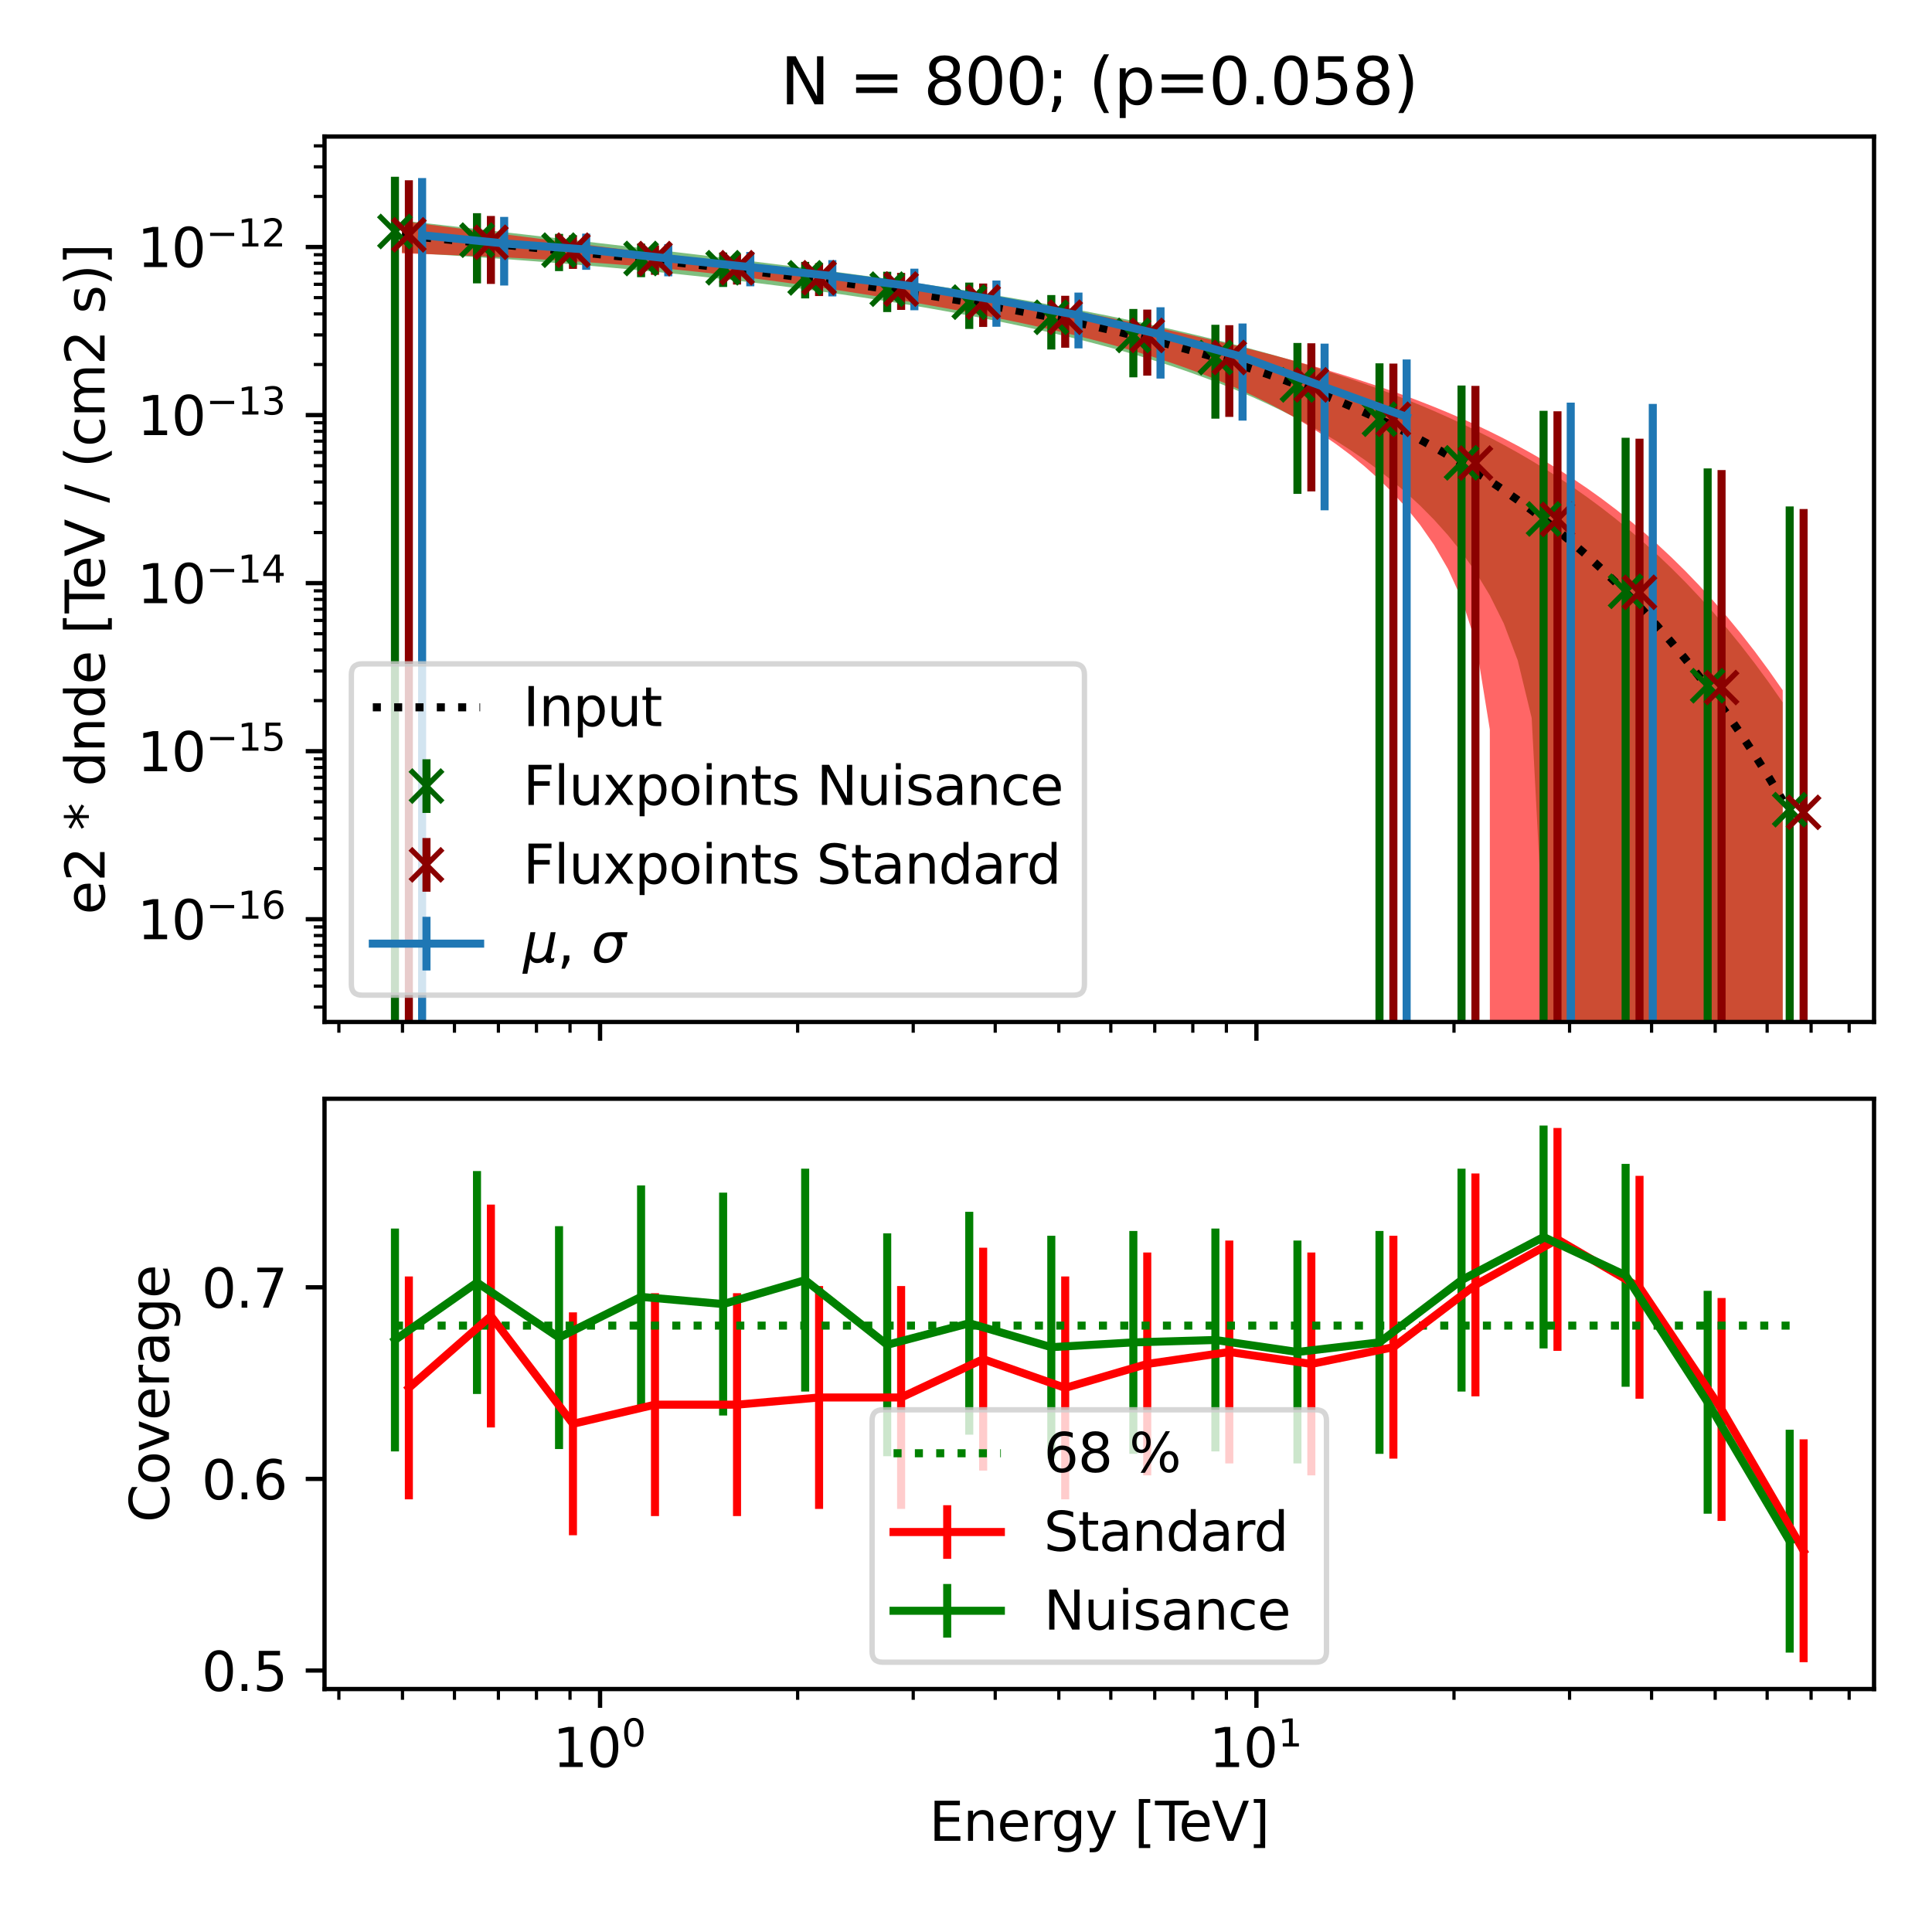<?xml version="1.0" encoding="utf-8" standalone="no"?>
<!DOCTYPE svg PUBLIC "-//W3C//DTD SVG 1.1//EN"
  "http://www.w3.org/Graphics/SVG/1.1/DTD/svg11.dtd">
<svg xmlns:xlink="http://www.w3.org/1999/xlink" width="360pt" height="360pt" viewBox="0 0 360 360" xmlns="http://www.w3.org/2000/svg" version="1.1">
 <defs>
  <style type="text/css">*{stroke-linejoin: round; stroke-linecap: butt}</style>
 </defs>
 <g id="figure_1">
  <g id="patch_1">
   <path d="M 0 360 
L 360 360 
L 360 0 
L 0 0 
z
" style="fill: #ffffff"/>
  </g>
  <g id="axes_1">
   <g id="patch_2">
    <path d="M 60.469 190.433 
L 349.2 190.433 
L 349.2 25.44 
L 60.469 25.44 
z
" style="fill: #ffffff"/>
   </g>
   <g id="PolyCollection_1">
    <path d="M 74.892 41.083 
L 74.892 47.038 
L 77.491 47.191 
L 80.09 47.348 
L 82.689 47.51 
L 85.288 47.677 
L 87.887 47.848 
L 90.486 48.025 
L 93.085 48.207 
L 95.684 48.394 
L 98.283 48.587 
L 100.882 48.785 
L 103.481 48.99 
L 106.079 49.201 
L 108.678 49.418 
L 111.277 49.642 
L 113.876 49.873 
L 116.475 50.111 
L 119.074 50.356 
L 121.673 50.608 
L 124.272 50.868 
L 126.871 51.136 
L 129.47 51.412 
L 132.069 51.696 
L 134.667 51.989 
L 137.266 52.29 
L 139.865 52.6 
L 142.464 52.919 
L 145.063 53.247 
L 147.662 53.584 
L 150.261 53.932 
L 152.86 54.289 
L 155.459 54.656 
L 158.058 55.033 
L 160.657 55.421 
L 163.256 55.821 
L 165.854 56.231 
L 168.453 56.654 
L 171.052 57.089 
L 173.651 57.537 
L 176.25 57.999 
L 178.849 58.475 
L 181.448 58.966 
L 184.047 59.473 
L 186.646 59.997 
L 189.245 60.538 
L 191.844 61.099 
L 194.443 61.679 
L 197.041 62.281 
L 199.64 62.906 
L 202.239 63.555 
L 204.838 64.23 
L 207.437 64.933 
L 210.036 65.666 
L 212.635 66.431 
L 215.234 67.23 
L 217.833 68.065 
L 220.432 68.94 
L 223.031 69.857 
L 225.629 70.819 
L 228.228 71.83 
L 230.827 72.892 
L 233.426 74.011 
L 236.025 75.19 
L 238.624 76.435 
L 241.223 77.75 
L 243.822 79.143 
L 246.421 80.619 
L 249.02 82.188 
L 251.619 83.858 
L 254.218 85.64 
L 256.816 87.548 
L 259.415 89.599 
L 262.014 91.811 
L 264.613 94.213 
L 267.212 96.838 
L 269.811 99.735 
L 272.41 102.97 
L 275.009 106.65 
L 277.608 110.945 
L 280.207 116.176 
L 282.806 123.048 
L 285.404 133.774 
L 288.003 182.933 
L 290.602 30984.592 
L 293.201 30984.592 
L 295.8 30984.592 
L 298.399 30984.592 
L 300.998 30984.592 
L 303.597 30984.592 
L 306.196 30984.592 
L 308.795 30984.592 
L 311.394 30984.592 
L 313.993 30984.592 
L 316.591 30984.592 
L 319.19 30984.592 
L 321.789 30984.592 
L 324.388 30984.592 
L 326.987 30984.592 
L 329.586 30984.592 
L 332.185 30984.592 
L 332.185 130.886 
L 332.185 130.886 
L 329.586 127.162 
L 326.987 123.624 
L 324.388 120.263 
L 321.789 117.071 
L 319.19 114.038 
L 316.591 111.156 
L 313.993 108.418 
L 311.394 105.816 
L 308.795 103.343 
L 306.196 100.991 
L 303.597 98.756 
L 300.998 96.629 
L 298.399 94.606 
L 295.8 92.681 
L 293.201 90.848 
L 290.602 89.102 
L 288.003 87.439 
L 285.404 85.854 
L 282.806 84.342 
L 280.207 82.899 
L 277.608 81.522 
L 275.009 80.206 
L 272.41 78.948 
L 269.811 77.744 
L 267.212 76.591 
L 264.613 75.487 
L 262.014 74.428 
L 259.415 73.411 
L 256.816 72.435 
L 254.218 71.495 
L 251.619 70.591 
L 249.02 69.721 
L 246.421 68.881 
L 243.822 68.07 
L 241.223 67.288 
L 238.624 66.531 
L 236.025 65.798 
L 233.426 65.088 
L 230.827 64.4 
L 228.228 63.733 
L 225.629 63.085 
L 223.031 62.456 
L 220.432 61.845 
L 217.833 61.25 
L 215.234 60.671 
L 212.635 60.108 
L 210.036 59.56 
L 207.437 59.026 
L 204.838 58.506 
L 202.239 57.998 
L 199.64 57.504 
L 197.041 57.022 
L 194.443 56.551 
L 191.844 56.092 
L 189.245 55.644 
L 186.646 55.207 
L 184.047 54.779 
L 181.448 54.362 
L 178.849 53.953 
L 176.25 53.554 
L 173.651 53.163 
L 171.052 52.78 
L 168.453 52.404 
L 165.854 52.036 
L 163.256 51.674 
L 160.657 51.318 
L 158.058 50.969 
L 155.459 50.625 
L 152.86 50.285 
L 150.261 49.951 
L 147.662 49.62 
L 145.063 49.294 
L 142.464 48.971 
L 139.865 48.651 
L 137.266 48.333 
L 134.667 48.019 
L 132.069 47.706 
L 129.47 47.395 
L 126.871 47.087 
L 124.272 46.779 
L 121.673 46.473 
L 119.074 46.168 
L 116.475 45.864 
L 113.876 45.561 
L 111.277 45.259 
L 108.678 44.957 
L 106.079 44.656 
L 103.481 44.356 
L 100.882 44.056 
L 98.283 43.756 
L 95.684 43.458 
L 93.085 43.159 
L 90.486 42.861 
L 87.887 42.564 
L 85.288 42.267 
L 82.689 41.97 
L 80.09 41.674 
L 77.491 41.378 
L 74.892 41.083 
z
" clip-path="url(#pa55171fff6)" style="fill: #008000; fill-opacity: 0.5"/>
   </g>
   <g id="PolyCollection_2">
    <path d="M 74.892 41.2 
L 74.892 47.202 
L 77.491 47.285 
L 80.09 47.374 
L 82.689 47.469 
L 85.288 47.57 
L 87.887 47.678 
L 90.486 47.792 
L 93.085 47.914 
L 95.684 48.042 
L 98.283 48.179 
L 100.882 48.323 
L 103.481 48.476 
L 106.079 48.639 
L 108.678 48.81 
L 111.277 48.992 
L 113.876 49.184 
L 116.475 49.388 
L 119.074 49.604 
L 121.673 49.832 
L 124.272 50.073 
L 126.871 50.327 
L 129.47 50.595 
L 132.069 50.876 
L 134.667 51.171 
L 137.266 51.48 
L 139.865 51.801 
L 142.464 52.134 
L 145.063 52.479 
L 147.662 52.836 
L 150.261 53.204 
L 152.86 53.582 
L 155.459 53.97 
L 158.058 54.368 
L 160.657 54.776 
L 163.256 55.193 
L 165.854 55.62 
L 168.453 56.057 
L 171.052 56.505 
L 173.651 56.962 
L 176.25 57.431 
L 178.849 57.911 
L 181.448 58.404 
L 184.047 58.911 
L 186.646 59.432 
L 189.245 59.969 
L 191.844 60.523 
L 194.443 61.096 
L 197.041 61.689 
L 199.64 62.306 
L 202.239 62.947 
L 204.838 63.616 
L 207.437 64.315 
L 210.036 65.047 
L 212.635 65.815 
L 215.234 66.622 
L 217.833 67.473 
L 220.432 68.369 
L 223.031 69.317 
L 225.629 70.319 
L 228.228 71.381 
L 230.827 72.507 
L 233.426 73.705 
L 236.025 74.979 
L 238.624 76.337 
L 241.223 77.788 
L 243.822 79.341 
L 246.421 81.009 
L 249.02 82.805 
L 251.619 84.748 
L 254.218 86.86 
L 256.816 89.172 
L 259.415 91.722 
L 262.014 94.569 
L 264.613 97.795 
L 267.212 101.535 
L 269.811 106.022 
L 272.41 111.726 
L 275.009 119.852 
L 277.608 135.939 
L 280.207 30984.592 
L 282.806 30984.592 
L 285.404 30984.592 
L 288.003 30984.592 
L 290.602 30984.592 
L 293.201 30984.592 
L 295.8 30984.592 
L 298.399 30984.592 
L 300.998 30984.592 
L 303.597 30984.592 
L 306.196 30984.592 
L 308.795 30984.592 
L 311.394 30984.592 
L 313.993 30984.592 
L 316.591 30984.592 
L 319.19 30984.592 
L 321.789 30984.592 
L 324.388 30984.592 
L 326.987 30984.592 
L 329.586 30984.592 
L 332.185 30984.592 
L 332.185 128.624 
L 332.185 128.624 
L 329.586 124.913 
L 326.987 121.394 
L 324.388 118.057 
L 321.789 114.894 
L 319.19 111.895 
L 316.591 109.051 
L 313.993 106.356 
L 311.394 103.801 
L 308.795 101.378 
L 306.196 99.082 
L 303.597 96.905 
L 300.998 94.841 
L 298.399 92.883 
L 295.8 91.026 
L 293.201 89.264 
L 290.602 87.592 
L 288.003 86.005 
L 285.404 84.498 
L 282.806 83.066 
L 280.207 81.704 
L 277.608 80.409 
L 275.009 79.176 
L 272.41 78.001 
L 269.811 76.881 
L 267.212 75.811 
L 264.613 74.789 
L 262.014 73.812 
L 259.415 72.875 
L 256.816 71.977 
L 254.218 71.114 
L 251.619 70.284 
L 249.02 69.484 
L 246.421 68.712 
L 243.822 67.966 
L 241.223 67.243 
L 238.624 66.542 
L 236.025 65.86 
L 233.426 65.197 
L 230.827 64.551 
L 228.228 63.921 
L 225.629 63.305 
L 223.031 62.703 
L 220.432 62.113 
L 217.833 61.536 
L 215.234 60.972 
L 212.635 60.418 
L 210.036 59.877 
L 207.437 59.347 
L 204.838 58.829 
L 202.239 58.322 
L 199.64 57.827 
L 197.041 57.344 
L 194.443 56.873 
L 191.844 56.414 
L 189.245 55.967 
L 186.646 55.532 
L 184.047 55.109 
L 181.448 54.697 
L 178.849 54.296 
L 176.25 53.907 
L 173.651 53.528 
L 171.052 53.159 
L 168.453 52.8 
L 165.854 52.45 
L 163.256 52.109 
L 160.657 51.776 
L 158.058 51.449 
L 155.459 51.13 
L 152.86 50.816 
L 150.261 50.506 
L 147.662 50.201 
L 145.063 49.898 
L 142.464 49.597 
L 139.865 49.297 
L 137.266 48.997 
L 134.667 48.695 
L 132.069 48.392 
L 129.47 48.086 
L 126.871 47.777 
L 124.272 47.465 
L 121.673 47.15 
L 119.074 46.832 
L 116.475 46.51 
L 113.876 46.186 
L 111.277 45.859 
L 108.678 45.53 
L 106.079 45.2 
L 103.481 44.868 
L 100.882 44.535 
L 98.283 44.201 
L 95.684 43.867 
L 93.085 43.533 
L 90.486 43.198 
L 87.887 42.864 
L 85.288 42.53 
L 82.689 42.197 
L 80.09 41.864 
L 77.491 41.532 
L 74.892 41.2 
z
" clip-path="url(#pa55171fff6)" style="fill: #ff0000; fill-opacity: 0.6"/>
   </g>
   <g id="matplotlib.axis_1">
    <g id="xtick_1">
     <g id="line2d_1">
      <defs>
       <path id="m94ef5e477c" d="M 0 0 
L 0 3.5 
" style="stroke: #000000; stroke-width: 0.8"/>
      </defs>
      <g>
       <use xlink:href="#m94ef5e477c" x="111.812" y="190.433" style="stroke: #000000; stroke-width: 0.8"/>
      </g>
     </g>
    </g>
    <g id="xtick_2">
     <g id="line2d_2">
      <g>
       <use xlink:href="#m94ef5e477c" x="234.114" y="190.433" style="stroke: #000000; stroke-width: 0.8"/>
      </g>
     </g>
    </g>
    <g id="xtick_3">
     <g id="line2d_3">
      <defs>
       <path id="m76638289cd" d="M 0 0 
L 0 2 
" style="stroke: #000000; stroke-width: 0.6"/>
      </defs>
      <g>
       <use xlink:href="#m76638289cd" x="63.144" y="190.433" style="stroke: #000000; stroke-width: 0.6"/>
      </g>
     </g>
    </g>
    <g id="xtick_4">
     <g id="line2d_4">
      <g>
       <use xlink:href="#m76638289cd" x="74.996" y="190.433" style="stroke: #000000; stroke-width: 0.6"/>
      </g>
     </g>
    </g>
    <g id="xtick_5">
     <g id="line2d_5">
      <g>
       <use xlink:href="#m76638289cd" x="84.68" y="190.433" style="stroke: #000000; stroke-width: 0.6"/>
      </g>
     </g>
    </g>
    <g id="xtick_6">
     <g id="line2d_6">
      <g>
       <use xlink:href="#m76638289cd" x="92.868" y="190.433" style="stroke: #000000; stroke-width: 0.6"/>
      </g>
     </g>
    </g>
    <g id="xtick_7">
     <g id="line2d_7">
      <g>
       <use xlink:href="#m76638289cd" x="99.96" y="190.433" style="stroke: #000000; stroke-width: 0.6"/>
      </g>
     </g>
    </g>
    <g id="xtick_8">
     <g id="line2d_8">
      <g>
       <use xlink:href="#m76638289cd" x="106.216" y="190.433" style="stroke: #000000; stroke-width: 0.6"/>
      </g>
     </g>
    </g>
    <g id="xtick_9">
     <g id="line2d_9">
      <g>
       <use xlink:href="#m76638289cd" x="148.629" y="190.433" style="stroke: #000000; stroke-width: 0.6"/>
      </g>
     </g>
    </g>
    <g id="xtick_10">
     <g id="line2d_10">
      <g>
       <use xlink:href="#m76638289cd" x="170.165" y="190.433" style="stroke: #000000; stroke-width: 0.6"/>
      </g>
     </g>
    </g>
    <g id="xtick_11">
     <g id="line2d_11">
      <g>
       <use xlink:href="#m76638289cd" x="185.445" y="190.433" style="stroke: #000000; stroke-width: 0.6"/>
      </g>
     </g>
    </g>
    <g id="xtick_12">
     <g id="line2d_12">
      <g>
       <use xlink:href="#m76638289cd" x="197.298" y="190.433" style="stroke: #000000; stroke-width: 0.6"/>
      </g>
     </g>
    </g>
    <g id="xtick_13">
     <g id="line2d_13">
      <g>
       <use xlink:href="#m76638289cd" x="206.982" y="190.433" style="stroke: #000000; stroke-width: 0.6"/>
      </g>
     </g>
    </g>
    <g id="xtick_14">
     <g id="line2d_14">
      <g>
       <use xlink:href="#m76638289cd" x="215.169" y="190.433" style="stroke: #000000; stroke-width: 0.6"/>
      </g>
     </g>
    </g>
    <g id="xtick_15">
     <g id="line2d_15">
      <g>
       <use xlink:href="#m76638289cd" x="222.262" y="190.433" style="stroke: #000000; stroke-width: 0.6"/>
      </g>
     </g>
    </g>
    <g id="xtick_16">
     <g id="line2d_16">
      <g>
       <use xlink:href="#m76638289cd" x="228.518" y="190.433" style="stroke: #000000; stroke-width: 0.6"/>
      </g>
     </g>
    </g>
    <g id="xtick_17">
     <g id="line2d_17">
      <g>
       <use xlink:href="#m76638289cd" x="270.931" y="190.433" style="stroke: #000000; stroke-width: 0.6"/>
      </g>
     </g>
    </g>
    <g id="xtick_18">
     <g id="line2d_18">
      <g>
       <use xlink:href="#m76638289cd" x="292.467" y="190.433" style="stroke: #000000; stroke-width: 0.6"/>
      </g>
     </g>
    </g>
    <g id="xtick_19">
     <g id="line2d_19">
      <g>
       <use xlink:href="#m76638289cd" x="307.747" y="190.433" style="stroke: #000000; stroke-width: 0.6"/>
      </g>
     </g>
    </g>
    <g id="xtick_20">
     <g id="line2d_20">
      <g>
       <use xlink:href="#m76638289cd" x="319.599" y="190.433" style="stroke: #000000; stroke-width: 0.6"/>
      </g>
     </g>
    </g>
    <g id="xtick_21">
     <g id="line2d_21">
      <g>
       <use xlink:href="#m76638289cd" x="329.283" y="190.433" style="stroke: #000000; stroke-width: 0.6"/>
      </g>
     </g>
    </g>
    <g id="xtick_22">
     <g id="line2d_22">
      <g>
       <use xlink:href="#m76638289cd" x="337.471" y="190.433" style="stroke: #000000; stroke-width: 0.6"/>
      </g>
     </g>
    </g>
    <g id="xtick_23">
     <g id="line2d_23">
      <g>
       <use xlink:href="#m76638289cd" x="344.564" y="190.433" style="stroke: #000000; stroke-width: 0.6"/>
      </g>
     </g>
    </g>
   </g>
   <g id="matplotlib.axis_2">
    <g id="ytick_1">
     <g id="line2d_24">
      <defs>
       <path id="me7527c2dd7" d="M 0 0 
L -3.5 0 
" style="stroke: #000000; stroke-width: 0.8"/>
      </defs>
      <g>
       <use xlink:href="#me7527c2dd7" x="60.469" y="171.288" style="stroke: #000000; stroke-width: 0.8"/>
      </g>
     </g>
     <g id="text_1">
      <!-- $\mathdefault{10^{-16}}$ -->
      <g transform="translate(25.569 175.087) scale(0.1 -0.1)">
       <defs>
        <path id="DejaVuSans-31" d="M 794 531 
L 1825 531 
L 1825 4091 
L 703 3866 
L 703 4441 
L 1819 4666 
L 2450 4666 
L 2450 531 
L 3481 531 
L 3481 0 
L 794 0 
L 794 531 
z
" transform="scale(0.016)"/>
        <path id="DejaVuSans-30" d="M 2034 4250 
Q 1547 4250 1301 3770 
Q 1056 3291 1056 2328 
Q 1056 1369 1301 889 
Q 1547 409 2034 409 
Q 2525 409 2770 889 
Q 3016 1369 3016 2328 
Q 3016 3291 2770 3770 
Q 2525 4250 2034 4250 
z
M 2034 4750 
Q 2819 4750 3233 4129 
Q 3647 3509 3647 2328 
Q 3647 1150 3233 529 
Q 2819 -91 2034 -91 
Q 1250 -91 836 529 
Q 422 1150 422 2328 
Q 422 3509 836 4129 
Q 1250 4750 2034 4750 
z
" transform="scale(0.016)"/>
        <path id="DejaVuSans-2212" d="M 678 2272 
L 4684 2272 
L 4684 1741 
L 678 1741 
L 678 2272 
z
" transform="scale(0.016)"/>
        <path id="DejaVuSans-36" d="M 2113 2584 
Q 1688 2584 1439 2293 
Q 1191 2003 1191 1497 
Q 1191 994 1439 701 
Q 1688 409 2113 409 
Q 2538 409 2786 701 
Q 3034 994 3034 1497 
Q 3034 2003 2786 2293 
Q 2538 2584 2113 2584 
z
M 3366 4563 
L 3366 3988 
Q 3128 4100 2886 4159 
Q 2644 4219 2406 4219 
Q 1781 4219 1451 3797 
Q 1122 3375 1075 2522 
Q 1259 2794 1537 2939 
Q 1816 3084 2150 3084 
Q 2853 3084 3261 2657 
Q 3669 2231 3669 1497 
Q 3669 778 3244 343 
Q 2819 -91 2113 -91 
Q 1303 -91 875 529 
Q 447 1150 447 2328 
Q 447 3434 972 4092 
Q 1497 4750 2381 4750 
Q 2619 4750 2861 4703 
Q 3103 4656 3366 4563 
z
" transform="scale(0.016)"/>
       </defs>
       <use xlink:href="#DejaVuSans-31" transform="translate(0 0.766)"/>
       <use xlink:href="#DejaVuSans-30" transform="translate(63.623 0.766)"/>
       <use xlink:href="#DejaVuSans-2212" transform="translate(128.203 39.047) scale(0.7)"/>
       <use xlink:href="#DejaVuSans-31" transform="translate(186.855 39.047) scale(0.7)"/>
       <use xlink:href="#DejaVuSans-36" transform="translate(231.392 39.047) scale(0.7)"/>
      </g>
     </g>
    </g>
    <g id="ytick_2">
     <g id="line2d_25">
      <g>
       <use xlink:href="#me7527c2dd7" x="60.469" y="139.973" style="stroke: #000000; stroke-width: 0.8"/>
      </g>
     </g>
     <g id="text_2">
      <!-- $\mathdefault{10^{-15}}$ -->
      <g transform="translate(25.569 143.772) scale(0.1 -0.1)">
       <defs>
        <path id="DejaVuSans-35" d="M 691 4666 
L 3169 4666 
L 3169 4134 
L 1269 4134 
L 1269 2991 
Q 1406 3038 1543 3061 
Q 1681 3084 1819 3084 
Q 2600 3084 3056 2656 
Q 3513 2228 3513 1497 
Q 3513 744 3044 326 
Q 2575 -91 1722 -91 
Q 1428 -91 1123 -41 
Q 819 9 494 109 
L 494 744 
Q 775 591 1075 516 
Q 1375 441 1709 441 
Q 2250 441 2565 725 
Q 2881 1009 2881 1497 
Q 2881 1984 2565 2268 
Q 2250 2553 1709 2553 
Q 1456 2553 1204 2497 
Q 953 2441 691 2322 
L 691 4666 
z
" transform="scale(0.016)"/>
       </defs>
       <use xlink:href="#DejaVuSans-31" transform="translate(0 0.684)"/>
       <use xlink:href="#DejaVuSans-30" transform="translate(63.623 0.684)"/>
       <use xlink:href="#DejaVuSans-2212" transform="translate(128.203 38.966) scale(0.7)"/>
       <use xlink:href="#DejaVuSans-31" transform="translate(186.855 38.966) scale(0.7)"/>
       <use xlink:href="#DejaVuSans-35" transform="translate(231.392 38.966) scale(0.7)"/>
      </g>
     </g>
    </g>
    <g id="ytick_3">
     <g id="line2d_26">
      <g>
       <use xlink:href="#me7527c2dd7" x="60.469" y="108.659" style="stroke: #000000; stroke-width: 0.8"/>
      </g>
     </g>
     <g id="text_3">
      <!-- $\mathdefault{10^{-14}}$ -->
      <g transform="translate(25.569 112.458) scale(0.1 -0.1)">
       <defs>
        <path id="DejaVuSans-34" d="M 2419 4116 
L 825 1625 
L 2419 1625 
L 2419 4116 
z
M 2253 4666 
L 3047 4666 
L 3047 1625 
L 3713 1625 
L 3713 1100 
L 3047 1100 
L 3047 0 
L 2419 0 
L 2419 1100 
L 313 1100 
L 313 1709 
L 2253 4666 
z
" transform="scale(0.016)"/>
       </defs>
       <use xlink:href="#DejaVuSans-31" transform="translate(0 0.684)"/>
       <use xlink:href="#DejaVuSans-30" transform="translate(63.623 0.684)"/>
       <use xlink:href="#DejaVuSans-2212" transform="translate(128.203 38.966) scale(0.7)"/>
       <use xlink:href="#DejaVuSans-31" transform="translate(186.855 38.966) scale(0.7)"/>
       <use xlink:href="#DejaVuSans-34" transform="translate(231.392 38.966) scale(0.7)"/>
      </g>
     </g>
    </g>
    <g id="ytick_4">
     <g id="line2d_27">
      <g>
       <use xlink:href="#me7527c2dd7" x="60.469" y="77.345" style="stroke: #000000; stroke-width: 0.8"/>
      </g>
     </g>
     <g id="text_4">
      <!-- $\mathdefault{10^{-13}}$ -->
      <g transform="translate(25.569 81.144) scale(0.1 -0.1)">
       <defs>
        <path id="DejaVuSans-33" d="M 2597 2516 
Q 3050 2419 3304 2112 
Q 3559 1806 3559 1356 
Q 3559 666 3084 287 
Q 2609 -91 1734 -91 
Q 1441 -91 1130 -33 
Q 819 25 488 141 
L 488 750 
Q 750 597 1062 519 
Q 1375 441 1716 441 
Q 2309 441 2620 675 
Q 2931 909 2931 1356 
Q 2931 1769 2642 2001 
Q 2353 2234 1838 2234 
L 1294 2234 
L 1294 2753 
L 1863 2753 
Q 2328 2753 2575 2939 
Q 2822 3125 2822 3475 
Q 2822 3834 2567 4026 
Q 2313 4219 1838 4219 
Q 1578 4219 1281 4162 
Q 984 4106 628 3988 
L 628 4550 
Q 988 4650 1302 4700 
Q 1616 4750 1894 4750 
Q 2613 4750 3031 4423 
Q 3450 4097 3450 3541 
Q 3450 3153 3228 2886 
Q 3006 2619 2597 2516 
z
" transform="scale(0.016)"/>
       </defs>
       <use xlink:href="#DejaVuSans-31" transform="translate(0 0.766)"/>
       <use xlink:href="#DejaVuSans-30" transform="translate(63.623 0.766)"/>
       <use xlink:href="#DejaVuSans-2212" transform="translate(128.203 39.047) scale(0.7)"/>
       <use xlink:href="#DejaVuSans-31" transform="translate(186.855 39.047) scale(0.7)"/>
       <use xlink:href="#DejaVuSans-33" transform="translate(231.392 39.047) scale(0.7)"/>
      </g>
     </g>
    </g>
    <g id="ytick_5">
     <g id="line2d_28">
      <g>
       <use xlink:href="#me7527c2dd7" x="60.469" y="46.03" style="stroke: #000000; stroke-width: 0.8"/>
      </g>
     </g>
     <g id="text_5">
      <!-- $\mathdefault{10^{-12}}$ -->
      <g transform="translate(25.569 49.829) scale(0.1 -0.1)">
       <defs>
        <path id="DejaVuSans-32" d="M 1228 531 
L 3431 531 
L 3431 0 
L 469 0 
L 469 531 
Q 828 903 1448 1529 
Q 2069 2156 2228 2338 
Q 2531 2678 2651 2914 
Q 2772 3150 2772 3378 
Q 2772 3750 2511 3984 
Q 2250 4219 1831 4219 
Q 1534 4219 1204 4116 
Q 875 4013 500 3803 
L 500 4441 
Q 881 4594 1212 4672 
Q 1544 4750 1819 4750 
Q 2544 4750 2975 4387 
Q 3406 4025 3406 3419 
Q 3406 3131 3298 2873 
Q 3191 2616 2906 2266 
Q 2828 2175 2409 1742 
Q 1991 1309 1228 531 
z
" transform="scale(0.016)"/>
       </defs>
       <use xlink:href="#DejaVuSans-31" transform="translate(0 0.766)"/>
       <use xlink:href="#DejaVuSans-30" transform="translate(63.623 0.766)"/>
       <use xlink:href="#DejaVuSans-2212" transform="translate(128.203 39.047) scale(0.7)"/>
       <use xlink:href="#DejaVuSans-31" transform="translate(186.855 39.047) scale(0.7)"/>
       <use xlink:href="#DejaVuSans-32" transform="translate(231.392 39.047) scale(0.7)"/>
      </g>
     </g>
    </g>
    <g id="ytick_6">
     <g id="line2d_29">
      <defs>
       <path id="m615ef48682" d="M 0 0 
L -2 0 
" style="stroke: #000000; stroke-width: 0.6"/>
      </defs>
      <g>
       <use xlink:href="#m615ef48682" x="60.469" y="187.661" style="stroke: #000000; stroke-width: 0.6"/>
      </g>
     </g>
    </g>
    <g id="ytick_7">
     <g id="line2d_30">
      <g>
       <use xlink:href="#m615ef48682" x="60.469" y="183.749" style="stroke: #000000; stroke-width: 0.6"/>
      </g>
     </g>
    </g>
    <g id="ytick_8">
     <g id="line2d_31">
      <g>
       <use xlink:href="#m615ef48682" x="60.469" y="180.714" style="stroke: #000000; stroke-width: 0.6"/>
      </g>
     </g>
    </g>
    <g id="ytick_9">
     <g id="line2d_32">
      <g>
       <use xlink:href="#m615ef48682" x="60.469" y="178.235" style="stroke: #000000; stroke-width: 0.6"/>
      </g>
     </g>
    </g>
    <g id="ytick_10">
     <g id="line2d_33">
      <g>
       <use xlink:href="#m615ef48682" x="60.469" y="176.138" style="stroke: #000000; stroke-width: 0.6"/>
      </g>
     </g>
    </g>
    <g id="ytick_11">
     <g id="line2d_34">
      <g>
       <use xlink:href="#m615ef48682" x="60.469" y="174.322" style="stroke: #000000; stroke-width: 0.6"/>
      </g>
     </g>
    </g>
    <g id="ytick_12">
     <g id="line2d_35">
      <g>
       <use xlink:href="#m615ef48682" x="60.469" y="172.72" style="stroke: #000000; stroke-width: 0.6"/>
      </g>
     </g>
    </g>
    <g id="ytick_13">
     <g id="line2d_36">
      <g>
       <use xlink:href="#m615ef48682" x="60.469" y="161.861" style="stroke: #000000; stroke-width: 0.6"/>
      </g>
     </g>
    </g>
    <g id="ytick_14">
     <g id="line2d_37">
      <g>
       <use xlink:href="#m615ef48682" x="60.469" y="156.347" style="stroke: #000000; stroke-width: 0.6"/>
      </g>
     </g>
    </g>
    <g id="ytick_15">
     <g id="line2d_38">
      <g>
       <use xlink:href="#m615ef48682" x="60.469" y="152.434" style="stroke: #000000; stroke-width: 0.6"/>
      </g>
     </g>
    </g>
    <g id="ytick_16">
     <g id="line2d_39">
      <g>
       <use xlink:href="#m615ef48682" x="60.469" y="149.4" style="stroke: #000000; stroke-width: 0.6"/>
      </g>
     </g>
    </g>
    <g id="ytick_17">
     <g id="line2d_40">
      <g>
       <use xlink:href="#m615ef48682" x="60.469" y="146.92" style="stroke: #000000; stroke-width: 0.6"/>
      </g>
     </g>
    </g>
    <g id="ytick_18">
     <g id="line2d_41">
      <g>
       <use xlink:href="#m615ef48682" x="60.469" y="144.824" style="stroke: #000000; stroke-width: 0.6"/>
      </g>
     </g>
    </g>
    <g id="ytick_19">
     <g id="line2d_42">
      <g>
       <use xlink:href="#m615ef48682" x="60.469" y="143.008" style="stroke: #000000; stroke-width: 0.6"/>
      </g>
     </g>
    </g>
    <g id="ytick_20">
     <g id="line2d_43">
      <g>
       <use xlink:href="#m615ef48682" x="60.469" y="141.406" style="stroke: #000000; stroke-width: 0.6"/>
      </g>
     </g>
    </g>
    <g id="ytick_21">
     <g id="line2d_44">
      <g>
       <use xlink:href="#m615ef48682" x="60.469" y="130.547" style="stroke: #000000; stroke-width: 0.6"/>
      </g>
     </g>
    </g>
    <g id="ytick_22">
     <g id="line2d_45">
      <g>
       <use xlink:href="#m615ef48682" x="60.469" y="125.032" style="stroke: #000000; stroke-width: 0.6"/>
      </g>
     </g>
    </g>
    <g id="ytick_23">
     <g id="line2d_46">
      <g>
       <use xlink:href="#m615ef48682" x="60.469" y="121.12" style="stroke: #000000; stroke-width: 0.6"/>
      </g>
     </g>
    </g>
    <g id="ytick_24">
     <g id="line2d_47">
      <g>
       <use xlink:href="#m615ef48682" x="60.469" y="118.085" style="stroke: #000000; stroke-width: 0.6"/>
      </g>
     </g>
    </g>
    <g id="ytick_25">
     <g id="line2d_48">
      <g>
       <use xlink:href="#m615ef48682" x="60.469" y="115.606" style="stroke: #000000; stroke-width: 0.6"/>
      </g>
     </g>
    </g>
    <g id="ytick_26">
     <g id="line2d_49">
      <g>
       <use xlink:href="#m615ef48682" x="60.469" y="113.51" style="stroke: #000000; stroke-width: 0.6"/>
      </g>
     </g>
    </g>
    <g id="ytick_27">
     <g id="line2d_50">
      <g>
       <use xlink:href="#m615ef48682" x="60.469" y="111.694" style="stroke: #000000; stroke-width: 0.6"/>
      </g>
     </g>
    </g>
    <g id="ytick_28">
     <g id="line2d_51">
      <g>
       <use xlink:href="#m615ef48682" x="60.469" y="110.092" style="stroke: #000000; stroke-width: 0.6"/>
      </g>
     </g>
    </g>
    <g id="ytick_29">
     <g id="line2d_52">
      <g>
       <use xlink:href="#m615ef48682" x="60.469" y="99.232" style="stroke: #000000; stroke-width: 0.6"/>
      </g>
     </g>
    </g>
    <g id="ytick_30">
     <g id="line2d_53">
      <g>
       <use xlink:href="#m615ef48682" x="60.469" y="93.718" style="stroke: #000000; stroke-width: 0.6"/>
      </g>
     </g>
    </g>
    <g id="ytick_31">
     <g id="line2d_54">
      <g>
       <use xlink:href="#m615ef48682" x="60.469" y="89.806" style="stroke: #000000; stroke-width: 0.6"/>
      </g>
     </g>
    </g>
    <g id="ytick_32">
     <g id="line2d_55">
      <g>
       <use xlink:href="#m615ef48682" x="60.469" y="86.771" style="stroke: #000000; stroke-width: 0.6"/>
      </g>
     </g>
    </g>
    <g id="ytick_33">
     <g id="line2d_56">
      <g>
       <use xlink:href="#m615ef48682" x="60.469" y="84.292" style="stroke: #000000; stroke-width: 0.6"/>
      </g>
     </g>
    </g>
    <g id="ytick_34">
     <g id="line2d_57">
      <g>
       <use xlink:href="#m615ef48682" x="60.469" y="82.195" style="stroke: #000000; stroke-width: 0.6"/>
      </g>
     </g>
    </g>
    <g id="ytick_35">
     <g id="line2d_58">
      <g>
       <use xlink:href="#m615ef48682" x="60.469" y="80.379" style="stroke: #000000; stroke-width: 0.6"/>
      </g>
     </g>
    </g>
    <g id="ytick_36">
     <g id="line2d_59">
      <g>
       <use xlink:href="#m615ef48682" x="60.469" y="78.777" style="stroke: #000000; stroke-width: 0.6"/>
      </g>
     </g>
    </g>
    <g id="ytick_37">
     <g id="line2d_60">
      <g>
       <use xlink:href="#m615ef48682" x="60.469" y="67.918" style="stroke: #000000; stroke-width: 0.6"/>
      </g>
     </g>
    </g>
    <g id="ytick_38">
     <g id="line2d_61">
      <g>
       <use xlink:href="#m615ef48682" x="60.469" y="62.404" style="stroke: #000000; stroke-width: 0.6"/>
      </g>
     </g>
    </g>
    <g id="ytick_39">
     <g id="line2d_62">
      <g>
       <use xlink:href="#m615ef48682" x="60.469" y="58.491" style="stroke: #000000; stroke-width: 0.6"/>
      </g>
     </g>
    </g>
    <g id="ytick_40">
     <g id="line2d_63">
      <g>
       <use xlink:href="#m615ef48682" x="60.469" y="55.457" style="stroke: #000000; stroke-width: 0.6"/>
      </g>
     </g>
    </g>
    <g id="ytick_41">
     <g id="line2d_64">
      <g>
       <use xlink:href="#m615ef48682" x="60.469" y="52.977" style="stroke: #000000; stroke-width: 0.6"/>
      </g>
     </g>
    </g>
    <g id="ytick_42">
     <g id="line2d_65">
      <g>
       <use xlink:href="#m615ef48682" x="60.469" y="50.881" style="stroke: #000000; stroke-width: 0.6"/>
      </g>
     </g>
    </g>
    <g id="ytick_43">
     <g id="line2d_66">
      <g>
       <use xlink:href="#m615ef48682" x="60.469" y="49.065" style="stroke: #000000; stroke-width: 0.6"/>
      </g>
     </g>
    </g>
    <g id="ytick_44">
     <g id="line2d_67">
      <g>
       <use xlink:href="#m615ef48682" x="60.469" y="47.463" style="stroke: #000000; stroke-width: 0.6"/>
      </g>
     </g>
    </g>
    <g id="ytick_45">
     <g id="line2d_68">
      <g>
       <use xlink:href="#m615ef48682" x="60.469" y="36.604" style="stroke: #000000; stroke-width: 0.6"/>
      </g>
     </g>
    </g>
    <g id="ytick_46">
     <g id="line2d_69">
      <g>
       <use xlink:href="#m615ef48682" x="60.469" y="31.089" style="stroke: #000000; stroke-width: 0.6"/>
      </g>
     </g>
    </g>
    <g id="ytick_47">
     <g id="line2d_70">
      <g>
       <use xlink:href="#m615ef48682" x="60.469" y="27.177" style="stroke: #000000; stroke-width: 0.6"/>
      </g>
     </g>
    </g>
    <g id="text_6">
     <!-- e2 * dnde [TeV / (cm2 s)] -->
     <g transform="translate(19.489 170.416) rotate(-90) scale(0.1 -0.1)">
      <defs>
       <path id="DejaVuSans-65" d="M 3597 1894 
L 3597 1613 
L 953 1613 
Q 991 1019 1311 708 
Q 1631 397 2203 397 
Q 2534 397 2845 478 
Q 3156 559 3463 722 
L 3463 178 
Q 3153 47 2828 -22 
Q 2503 -91 2169 -91 
Q 1331 -91 842 396 
Q 353 884 353 1716 
Q 353 2575 817 3079 
Q 1281 3584 2069 3584 
Q 2775 3584 3186 3129 
Q 3597 2675 3597 1894 
z
M 3022 2063 
Q 3016 2534 2758 2815 
Q 2500 3097 2075 3097 
Q 1594 3097 1305 2825 
Q 1016 2553 972 2059 
L 3022 2063 
z
" transform="scale(0.016)"/>
       <path id="DejaVuSans-20" transform="scale(0.016)"/>
       <path id="DejaVuSans-2a" d="M 3009 3897 
L 1888 3291 
L 3009 2681 
L 2828 2375 
L 1778 3009 
L 1778 1831 
L 1422 1831 
L 1422 3009 
L 372 2375 
L 191 2681 
L 1313 3291 
L 191 3897 
L 372 4206 
L 1422 3572 
L 1422 4750 
L 1778 4750 
L 1778 3572 
L 2828 4206 
L 3009 3897 
z
" transform="scale(0.016)"/>
       <path id="DejaVuSans-64" d="M 2906 2969 
L 2906 4863 
L 3481 4863 
L 3481 0 
L 2906 0 
L 2906 525 
Q 2725 213 2448 61 
Q 2172 -91 1784 -91 
Q 1150 -91 751 415 
Q 353 922 353 1747 
Q 353 2572 751 3078 
Q 1150 3584 1784 3584 
Q 2172 3584 2448 3432 
Q 2725 3281 2906 2969 
z
M 947 1747 
Q 947 1113 1208 752 
Q 1469 391 1925 391 
Q 2381 391 2643 752 
Q 2906 1113 2906 1747 
Q 2906 2381 2643 2742 
Q 2381 3103 1925 3103 
Q 1469 3103 1208 2742 
Q 947 2381 947 1747 
z
" transform="scale(0.016)"/>
       <path id="DejaVuSans-6e" d="M 3513 2113 
L 3513 0 
L 2938 0 
L 2938 2094 
Q 2938 2591 2744 2837 
Q 2550 3084 2163 3084 
Q 1697 3084 1428 2787 
Q 1159 2491 1159 1978 
L 1159 0 
L 581 0 
L 581 3500 
L 1159 3500 
L 1159 2956 
Q 1366 3272 1645 3428 
Q 1925 3584 2291 3584 
Q 2894 3584 3203 3211 
Q 3513 2838 3513 2113 
z
" transform="scale(0.016)"/>
       <path id="DejaVuSans-5b" d="M 550 4863 
L 1875 4863 
L 1875 4416 
L 1125 4416 
L 1125 -397 
L 1875 -397 
L 1875 -844 
L 550 -844 
L 550 4863 
z
" transform="scale(0.016)"/>
       <path id="DejaVuSans-54" d="M -19 4666 
L 3928 4666 
L 3928 4134 
L 2272 4134 
L 2272 0 
L 1638 0 
L 1638 4134 
L -19 4134 
L -19 4666 
z
" transform="scale(0.016)"/>
       <path id="DejaVuSans-56" d="M 1831 0 
L 50 4666 
L 709 4666 
L 2188 738 
L 3669 4666 
L 4325 4666 
L 2547 0 
L 1831 0 
z
" transform="scale(0.016)"/>
       <path id="DejaVuSans-2f" d="M 1625 4666 
L 2156 4666 
L 531 -594 
L 0 -594 
L 1625 4666 
z
" transform="scale(0.016)"/>
       <path id="DejaVuSans-28" d="M 1984 4856 
Q 1566 4138 1362 3434 
Q 1159 2731 1159 2009 
Q 1159 1288 1364 580 
Q 1569 -128 1984 -844 
L 1484 -844 
Q 1016 -109 783 600 
Q 550 1309 550 2009 
Q 550 2706 781 3412 
Q 1013 4119 1484 4856 
L 1984 4856 
z
" transform="scale(0.016)"/>
       <path id="DejaVuSans-63" d="M 3122 3366 
L 3122 2828 
Q 2878 2963 2633 3030 
Q 2388 3097 2138 3097 
Q 1578 3097 1268 2742 
Q 959 2388 959 1747 
Q 959 1106 1268 751 
Q 1578 397 2138 397 
Q 2388 397 2633 464 
Q 2878 531 3122 666 
L 3122 134 
Q 2881 22 2623 -34 
Q 2366 -91 2075 -91 
Q 1284 -91 818 406 
Q 353 903 353 1747 
Q 353 2603 823 3093 
Q 1294 3584 2113 3584 
Q 2378 3584 2631 3529 
Q 2884 3475 3122 3366 
z
" transform="scale(0.016)"/>
       <path id="DejaVuSans-6d" d="M 3328 2828 
Q 3544 3216 3844 3400 
Q 4144 3584 4550 3584 
Q 5097 3584 5394 3201 
Q 5691 2819 5691 2113 
L 5691 0 
L 5113 0 
L 5113 2094 
Q 5113 2597 4934 2840 
Q 4756 3084 4391 3084 
Q 3944 3084 3684 2787 
Q 3425 2491 3425 1978 
L 3425 0 
L 2847 0 
L 2847 2094 
Q 2847 2600 2669 2842 
Q 2491 3084 2119 3084 
Q 1678 3084 1418 2786 
Q 1159 2488 1159 1978 
L 1159 0 
L 581 0 
L 581 3500 
L 1159 3500 
L 1159 2956 
Q 1356 3278 1631 3431 
Q 1906 3584 2284 3584 
Q 2666 3584 2933 3390 
Q 3200 3197 3328 2828 
z
" transform="scale(0.016)"/>
       <path id="DejaVuSans-73" d="M 2834 3397 
L 2834 2853 
Q 2591 2978 2328 3040 
Q 2066 3103 1784 3103 
Q 1356 3103 1142 2972 
Q 928 2841 928 2578 
Q 928 2378 1081 2264 
Q 1234 2150 1697 2047 
L 1894 2003 
Q 2506 1872 2764 1633 
Q 3022 1394 3022 966 
Q 3022 478 2636 193 
Q 2250 -91 1575 -91 
Q 1294 -91 989 -36 
Q 684 19 347 128 
L 347 722 
Q 666 556 975 473 
Q 1284 391 1588 391 
Q 1994 391 2212 530 
Q 2431 669 2431 922 
Q 2431 1156 2273 1281 
Q 2116 1406 1581 1522 
L 1381 1569 
Q 847 1681 609 1914 
Q 372 2147 372 2553 
Q 372 3047 722 3315 
Q 1072 3584 1716 3584 
Q 2034 3584 2315 3537 
Q 2597 3491 2834 3397 
z
" transform="scale(0.016)"/>
       <path id="DejaVuSans-29" d="M 513 4856 
L 1013 4856 
Q 1481 4119 1714 3412 
Q 1947 2706 1947 2009 
Q 1947 1309 1714 600 
Q 1481 -109 1013 -844 
L 513 -844 
Q 928 -128 1133 580 
Q 1338 1288 1338 2009 
Q 1338 2731 1133 3434 
Q 928 4138 513 4856 
z
" transform="scale(0.016)"/>
       <path id="DejaVuSans-5d" d="M 1947 4863 
L 1947 -844 
L 622 -844 
L 622 -397 
L 1369 -397 
L 1369 4416 
L 622 4416 
L 622 4863 
L 1947 4863 
z
" transform="scale(0.016)"/>
      </defs>
      <use xlink:href="#DejaVuSans-65"/>
      <use xlink:href="#DejaVuSans-32" x="61.523"/>
      <use xlink:href="#DejaVuSans-20" x="125.146"/>
      <use xlink:href="#DejaVuSans-2a" x="156.934"/>
      <use xlink:href="#DejaVuSans-20" x="206.934"/>
      <use xlink:href="#DejaVuSans-64" x="238.721"/>
      <use xlink:href="#DejaVuSans-6e" x="302.197"/>
      <use xlink:href="#DejaVuSans-64" x="365.576"/>
      <use xlink:href="#DejaVuSans-65" x="429.053"/>
      <use xlink:href="#DejaVuSans-20" x="490.576"/>
      <use xlink:href="#DejaVuSans-5b" x="522.363"/>
      <use xlink:href="#DejaVuSans-54" x="561.377"/>
      <use xlink:href="#DejaVuSans-65" x="605.461"/>
      <use xlink:href="#DejaVuSans-56" x="666.984"/>
      <use xlink:href="#DejaVuSans-20" x="735.393"/>
      <use xlink:href="#DejaVuSans-2f" x="767.18"/>
      <use xlink:href="#DejaVuSans-20" x="800.871"/>
      <use xlink:href="#DejaVuSans-28" x="832.658"/>
      <use xlink:href="#DejaVuSans-63" x="871.672"/>
      <use xlink:href="#DejaVuSans-6d" x="926.652"/>
      <use xlink:href="#DejaVuSans-32" x="1024.064"/>
      <use xlink:href="#DejaVuSans-20" x="1087.688"/>
      <use xlink:href="#DejaVuSans-73" x="1119.475"/>
      <use xlink:href="#DejaVuSans-29" x="1171.574"/>
      <use xlink:href="#DejaVuSans-5d" x="1210.588"/>
     </g>
    </g>
   </g>
   <g id="line2d_71">
    <path d="M 74.892 43.873 
L 77.491 44.107 
L 80.09 44.342 
L 82.689 44.579 
L 85.288 44.818 
L 87.887 45.059 
L 90.486 45.302 
L 93.085 45.548 
L 95.684 45.795 
L 98.283 46.045 
L 100.882 46.298 
L 103.481 46.553 
L 106.079 46.811 
L 108.678 47.072 
L 111.277 47.335 
L 113.876 47.603 
L 116.475 47.873 
L 119.074 48.147 
L 121.673 48.425 
L 124.272 48.707 
L 126.871 48.993 
L 129.47 49.283 
L 132.069 49.578 
L 134.667 49.877 
L 137.266 50.182 
L 139.865 50.491 
L 142.464 50.807 
L 145.063 51.128 
L 147.662 51.455 
L 150.261 51.788 
L 152.86 52.129 
L 155.459 52.476 
L 158.058 52.831 
L 160.657 53.193 
L 163.256 53.564 
L 165.854 53.943 
L 168.453 54.331 
L 171.052 54.729 
L 173.651 55.137 
L 176.25 55.555 
L 178.849 55.984 
L 181.448 56.425 
L 184.047 56.877 
L 186.646 57.343 
L 189.245 57.821 
L 191.844 58.314 
L 194.443 58.821 
L 197.041 59.344 
L 199.64 59.883 
L 202.239 60.439 
L 204.838 61.013 
L 207.437 61.605 
L 210.036 62.218 
L 212.635 62.851 
L 215.234 63.506 
L 217.833 64.183 
L 220.432 64.885 
L 223.031 65.611 
L 225.629 66.365 
L 228.228 67.146 
L 230.827 67.956 
L 233.426 68.796 
L 236.025 69.669 
L 238.624 70.576 
L 241.223 71.518 
L 243.822 72.497 
L 246.421 73.515 
L 249.02 74.575 
L 251.619 75.677 
L 254.218 76.825 
L 256.816 78.021 
L 259.415 79.266 
L 262.014 80.564 
L 264.613 81.916 
L 267.212 83.327 
L 269.811 84.798 
L 272.41 86.334 
L 275.009 87.936 
L 277.608 89.608 
L 280.207 91.354 
L 282.806 93.178 
L 285.404 95.084 
L 288.003 97.074 
L 290.602 99.155 
L 293.201 101.33 
L 295.8 103.604 
L 298.399 105.982 
L 300.998 108.469 
L 303.597 111.071 
L 306.196 113.794 
L 308.795 116.643 
L 311.394 119.625 
L 313.993 122.746 
L 316.591 126.014 
L 319.19 129.436 
L 321.789 133.019 
L 324.388 136.772 
L 326.987 140.704 
L 329.586 144.822 
L 332.185 149.137 
" clip-path="url(#pa55171fff6)" style="fill: none; stroke-dasharray: 1.5,2.475; stroke-dashoffset: 0; stroke: #000000; stroke-width: 1.5"/>
   </g>
   <g id="LineCollection_1">
    <path clip-path="url(#pa55171fff6)" style="fill: none; stroke: #006400; stroke-width: 1.5"/>
    <path clip-path="url(#pa55171fff6)" style="fill: none; stroke: #006400; stroke-width: 1.5"/>
    <path clip-path="url(#pa55171fff6)" style="fill: none; stroke: #006400; stroke-width: 1.5"/>
    <path clip-path="url(#pa55171fff6)" style="fill: none; stroke: #006400; stroke-width: 1.5"/>
    <path clip-path="url(#pa55171fff6)" style="fill: none; stroke: #006400; stroke-width: 1.5"/>
    <path d="M 73.593 361 
L 73.593 32.94 
" clip-path="url(#pa55171fff6)" style="fill: none; stroke: #006400; stroke-width: 1.5"/>
    <path d="M 88.881 52.801 
L 88.881 39.727 
" clip-path="url(#pa55171fff6)" style="fill: none; stroke: #006400; stroke-width: 1.5"/>
    <path d="M 104.168 50.518 
L 104.168 43.587 
" clip-path="url(#pa55171fff6)" style="fill: none; stroke: #006400; stroke-width: 1.5"/>
    <path d="M 119.456 51.646 
L 119.456 45.402 
" clip-path="url(#pa55171fff6)" style="fill: none; stroke: #006400; stroke-width: 1.5"/>
    <path d="M 134.744 53.472 
L 134.744 47.06 
" clip-path="url(#pa55171fff6)" style="fill: none; stroke: #006400; stroke-width: 1.5"/>
    <path d="M 150.032 55.601 
L 150.032 48.794 
" clip-path="url(#pa55171fff6)" style="fill: none; stroke: #006400; stroke-width: 1.5"/>
    <path d="M 165.319 58.149 
L 165.319 50.636 
" clip-path="url(#pa55171fff6)" style="fill: none; stroke: #006400; stroke-width: 1.5"/>
    <path d="M 180.607 61.299 
L 180.607 52.653 
" clip-path="url(#pa55171fff6)" style="fill: none; stroke: #006400; stroke-width: 1.5"/>
    <path d="M 195.895 65.128 
L 195.895 54.978 
" clip-path="url(#pa55171fff6)" style="fill: none; stroke: #006400; stroke-width: 1.5"/>
    <path d="M 211.183 70.309 
L 211.183 57.576 
" clip-path="url(#pa55171fff6)" style="fill: none; stroke: #006400; stroke-width: 1.5"/>
    <path d="M 226.47 78.005 
L 226.47 60.517 
" clip-path="url(#pa55171fff6)" style="fill: none; stroke: #006400; stroke-width: 1.5"/>
    <path d="M 241.758 92.028 
L 241.758 63.91 
" clip-path="url(#pa55171fff6)" style="fill: none; stroke: #006400; stroke-width: 1.5"/>
    <path d="M 257.046 361 
L 257.046 67.695 
" clip-path="url(#pa55171fff6)" style="fill: none; stroke: #006400; stroke-width: 1.5"/>
    <path d="M 272.333 361 
L 272.333 71.84 
" clip-path="url(#pa55171fff6)" style="fill: none; stroke: #006400; stroke-width: 1.5"/>
    <path d="M 287.621 361 
L 287.621 76.553 
" clip-path="url(#pa55171fff6)" style="fill: none; stroke: #006400; stroke-width: 1.5"/>
    <path d="M 302.909 361 
L 302.909 81.57 
" clip-path="url(#pa55171fff6)" style="fill: none; stroke: #006400; stroke-width: 1.5"/>
    <path d="M 318.197 361 
L 318.197 87.285 
" clip-path="url(#pa55171fff6)" style="fill: none; stroke: #006400; stroke-width: 1.5"/>
    <path d="M 333.484 361 
L 333.484 94.364 
" clip-path="url(#pa55171fff6)" style="fill: none; stroke: #006400; stroke-width: 1.5"/>
    <path clip-path="url(#pa55171fff6)" style="fill: none; stroke: #006400; stroke-width: 1.5"/>
   </g>
   <g id="LineCollection_2">
    <path clip-path="url(#pa55171fff6)" style="fill: none; stroke: #8b0000; stroke-width: 1.5"/>
    <path clip-path="url(#pa55171fff6)" style="fill: none; stroke: #8b0000; stroke-width: 1.5"/>
    <path clip-path="url(#pa55171fff6)" style="fill: none; stroke: #8b0000; stroke-width: 1.5"/>
    <path clip-path="url(#pa55171fff6)" style="fill: none; stroke: #8b0000; stroke-width: 1.5"/>
    <path clip-path="url(#pa55171fff6)" style="fill: none; stroke: #8b0000; stroke-width: 1.5"/>
    <path d="M 76.185 361 
L 76.185 33.595 
" clip-path="url(#pa55171fff6)" style="fill: none; stroke: #8b0000; stroke-width: 1.5"/>
    <path d="M 91.472 52.906 
L 91.472 40.244 
" clip-path="url(#pa55171fff6)" style="fill: none; stroke: #8b0000; stroke-width: 1.5"/>
    <path d="M 106.76 50.104 
L 106.76 43.85 
" clip-path="url(#pa55171fff6)" style="fill: none; stroke: #8b0000; stroke-width: 1.5"/>
    <path d="M 122.048 51.208 
L 122.048 45.718 
" clip-path="url(#pa55171fff6)" style="fill: none; stroke: #8b0000; stroke-width: 1.5"/>
    <path d="M 137.335 53.024 
L 137.335 47.338 
" clip-path="url(#pa55171fff6)" style="fill: none; stroke: #8b0000; stroke-width: 1.5"/>
    <path d="M 152.623 55.166 
L 152.623 49.036 
" clip-path="url(#pa55171fff6)" style="fill: none; stroke: #8b0000; stroke-width: 1.5"/>
    <path d="M 167.911 57.748 
L 167.911 50.847 
" clip-path="url(#pa55171fff6)" style="fill: none; stroke: #8b0000; stroke-width: 1.5"/>
    <path d="M 183.199 60.926 
L 183.199 52.825 
" clip-path="url(#pa55171fff6)" style="fill: none; stroke: #8b0000; stroke-width: 1.5"/>
    <path d="M 198.486 64.79 
L 198.486 55.117 
" clip-path="url(#pa55171fff6)" style="fill: none; stroke: #8b0000; stroke-width: 1.5"/>
    <path d="M 213.774 69.997 
L 213.774 57.687 
" clip-path="url(#pa55171fff6)" style="fill: none; stroke: #8b0000; stroke-width: 1.5"/>
    <path d="M 229.062 77.682 
L 229.062 60.594 
" clip-path="url(#pa55171fff6)" style="fill: none; stroke: #8b0000; stroke-width: 1.5"/>
    <path d="M 244.35 91.567 
L 244.35 63.969 
" clip-path="url(#pa55171fff6)" style="fill: none; stroke: #8b0000; stroke-width: 1.5"/>
    <path d="M 259.637 361 
L 259.637 67.748 
" clip-path="url(#pa55171fff6)" style="fill: none; stroke: #8b0000; stroke-width: 1.5"/>
    <path d="M 274.925 361 
L 274.925 71.901 
" clip-path="url(#pa55171fff6)" style="fill: none; stroke: #8b0000; stroke-width: 1.5"/>
    <path d="M 290.213 361 
L 290.213 76.632 
" clip-path="url(#pa55171fff6)" style="fill: none; stroke: #8b0000; stroke-width: 1.5"/>
    <path d="M 305.5 361 
L 305.5 81.74 
" clip-path="url(#pa55171fff6)" style="fill: none; stroke: #8b0000; stroke-width: 1.5"/>
    <path d="M 320.788 361 
L 320.788 87.588 
" clip-path="url(#pa55171fff6)" style="fill: none; stroke: #8b0000; stroke-width: 1.5"/>
    <path d="M 336.076 361 
L 336.076 94.847 
" clip-path="url(#pa55171fff6)" style="fill: none; stroke: #8b0000; stroke-width: 1.5"/>
    <path clip-path="url(#pa55171fff6)" style="fill: none; stroke: #8b0000; stroke-width: 1.5"/>
   </g>
   <g id="LineCollection_3">
    <path clip-path="url(#pa55171fff6)" style="fill: none; stroke: #1f77b4; stroke-width: 1.5"/>
    <path clip-path="url(#pa55171fff6)" style="fill: none; stroke: #1f77b4; stroke-width: 1.5"/>
    <path clip-path="url(#pa55171fff6)" style="fill: none; stroke: #1f77b4; stroke-width: 1.5"/>
    <path clip-path="url(#pa55171fff6)" style="fill: none; stroke: #1f77b4; stroke-width: 1.5"/>
    <path clip-path="url(#pa55171fff6)" style="fill: none; stroke: #1f77b4; stroke-width: 1.5"/>
    <path d="M 78.655 361 
L 78.655 33.173 
" clip-path="url(#pa55171fff6)" style="fill: none; stroke: #1f77b4; stroke-width: 1.5"/>
    <path d="M 93.943 53.207 
L 93.943 40.416 
" clip-path="url(#pa55171fff6)" style="fill: none; stroke: #1f77b4; stroke-width: 1.5"/>
    <path d="M 109.231 50.275 
L 109.231 43.539 
" clip-path="url(#pa55171fff6)" style="fill: none; stroke: #1f77b4; stroke-width: 1.5"/>
    <path d="M 124.519 51.48 
L 124.519 45.487 
" clip-path="url(#pa55171fff6)" style="fill: none; stroke: #1f77b4; stroke-width: 1.5"/>
    <path d="M 139.806 53.351 
L 139.806 46.95 
" clip-path="url(#pa55171fff6)" style="fill: none; stroke: #1f77b4; stroke-width: 1.5"/>
    <path d="M 155.094 55.224 
L 155.094 48.466 
" clip-path="url(#pa55171fff6)" style="fill: none; stroke: #1f77b4; stroke-width: 1.5"/>
    <path d="M 170.382 57.809 
L 170.382 50.068 
" clip-path="url(#pa55171fff6)" style="fill: none; stroke: #1f77b4; stroke-width: 1.5"/>
    <path d="M 185.67 60.884 
L 185.67 52.268 
" clip-path="url(#pa55171fff6)" style="fill: none; stroke: #1f77b4; stroke-width: 1.5"/>
    <path d="M 200.957 64.916 
L 200.957 54.515 
" clip-path="url(#pa55171fff6)" style="fill: none; stroke: #1f77b4; stroke-width: 1.5"/>
    <path d="M 216.245 70.541 
L 216.245 57.258 
" clip-path="url(#pa55171fff6)" style="fill: none; stroke: #1f77b4; stroke-width: 1.5"/>
    <path d="M 231.533 78.371 
L 231.533 60.277 
" clip-path="url(#pa55171fff6)" style="fill: none; stroke: #1f77b4; stroke-width: 1.5"/>
    <path d="M 246.82 95.088 
L 246.82 64.028 
" clip-path="url(#pa55171fff6)" style="fill: none; stroke: #1f77b4; stroke-width: 1.5"/>
    <path d="M 262.108 361 
L 262.108 66.976 
" clip-path="url(#pa55171fff6)" style="fill: none; stroke: #1f77b4; stroke-width: 1.5"/>
    <path clip-path="url(#pa55171fff6)" style="fill: none; stroke: #1f77b4; stroke-width: 1.5"/>
    <path d="M 292.684 361 
L 292.684 75.027 
" clip-path="url(#pa55171fff6)" style="fill: none; stroke: #1f77b4; stroke-width: 1.5"/>
    <path d="M 307.971 361 
L 307.971 75.261 
" clip-path="url(#pa55171fff6)" style="fill: none; stroke: #1f77b4; stroke-width: 1.5"/>
    <path clip-path="url(#pa55171fff6)" style="fill: none; stroke: #1f77b4; stroke-width: 1.5"/>
    <path clip-path="url(#pa55171fff6)" style="fill: none; stroke: #1f77b4; stroke-width: 1.5"/>
    <path clip-path="url(#pa55171fff6)" style="fill: none; stroke: #1f77b4; stroke-width: 1.5"/>
   </g>
   <g id="line2d_72">
    <defs>
     <path id="m5a62b7909b" d="M -3 3 
L 3 -3 
M -3 -3 
L 3 3 
" style="stroke: #006400"/>
    </defs>
    <g clip-path="url(#pa55171fff6)">
     <use xlink:href="#m5a62b7909b" x="73.593" y="43.134" style="fill: #006400; stroke: #006400"/>
     <use xlink:href="#m5a62b7909b" x="88.881" y="44.75" style="fill: #006400; stroke: #006400"/>
     <use xlink:href="#m5a62b7909b" x="104.168" y="46.615" style="fill: #006400; stroke: #006400"/>
     <use xlink:href="#m5a62b7909b" x="119.456" y="48.169" style="fill: #006400; stroke: #006400"/>
     <use xlink:href="#m5a62b7909b" x="134.744" y="49.891" style="fill: #006400; stroke: #006400"/>
     <use xlink:href="#m5a62b7909b" x="150.032" y="51.776" style="fill: #006400; stroke: #006400"/>
     <use xlink:href="#m5a62b7909b" x="165.319" y="53.88" style="fill: #006400; stroke: #006400"/>
     <use xlink:href="#m5a62b7909b" x="180.607" y="56.3" style="fill: #006400; stroke: #006400"/>
     <use xlink:href="#m5a62b7909b" x="195.895" y="59.127" style="fill: #006400; stroke: #006400"/>
     <use xlink:href="#m5a62b7909b" x="211.183" y="62.503" style="fill: #006400; stroke: #006400"/>
     <use xlink:href="#m5a62b7909b" x="226.47" y="66.624" style="fill: #006400; stroke: #006400"/>
     <use xlink:href="#m5a62b7909b" x="241.758" y="71.717" style="fill: #006400; stroke: #006400"/>
     <use xlink:href="#m5a62b7909b" x="257.046" y="78.11" style="fill: #006400; stroke: #006400"/>
     <use xlink:href="#m5a62b7909b" x="272.333" y="86.242" style="fill: #006400; stroke: #006400"/>
     <use xlink:href="#m5a62b7909b" x="287.621" y="96.697" style="fill: #006400; stroke: #006400"/>
     <use xlink:href="#m5a62b7909b" x="302.909" y="110.176" style="fill: #006400; stroke: #006400"/>
     <use xlink:href="#m5a62b7909b" x="318.197" y="127.776" style="fill: #006400; stroke: #006400"/>
     <use xlink:href="#m5a62b7909b" x="333.484" y="150.868" style="fill: #006400; stroke: #006400"/>
    </g>
   </g>
   <g id="line2d_73">
    <defs>
     <path id="mb2651f29c3" d="M -3 3 
L 3 -3 
M -3 -3 
L 3 3 
" style="stroke: #8b0000"/>
    </defs>
    <g clip-path="url(#pa55171fff6)">
     <use xlink:href="#mb2651f29c3" x="76.185" y="43.757" style="fill: #8b0000; stroke: #8b0000"/>
     <use xlink:href="#mb2651f29c3" x="91.472" y="45.152" style="fill: #8b0000; stroke: #8b0000"/>
     <use xlink:href="#mb2651f29c3" x="106.76" y="46.621" style="fill: #8b0000; stroke: #8b0000"/>
     <use xlink:href="#mb2651f29c3" x="122.048" y="48.188" style="fill: #8b0000; stroke: #8b0000"/>
     <use xlink:href="#mb2651f29c3" x="137.335" y="49.886" style="fill: #8b0000; stroke: #8b0000"/>
     <use xlink:href="#mb2651f29c3" x="152.623" y="51.759" style="fill: #8b0000; stroke: #8b0000"/>
     <use xlink:href="#mb2651f29c3" x="167.911" y="53.864" style="fill: #8b0000; stroke: #8b0000"/>
     <use xlink:href="#mb2651f29c3" x="183.199" y="56.281" style="fill: #8b0000; stroke: #8b0000"/>
     <use xlink:href="#mb2651f29c3" x="198.486" y="59.111" style="fill: #8b0000; stroke: #8b0000"/>
     <use xlink:href="#mb2651f29c3" x="213.774" y="62.494" style="fill: #8b0000; stroke: #8b0000"/>
     <use xlink:href="#mb2651f29c3" x="229.062" y="66.614" style="fill: #8b0000; stroke: #8b0000"/>
     <use xlink:href="#mb2651f29c3" x="244.35" y="71.716" style="fill: #8b0000; stroke: #8b0000"/>
     <use xlink:href="#mb2651f29c3" x="259.637" y="78.128" style="fill: #8b0000; stroke: #8b0000"/>
     <use xlink:href="#mb2651f29c3" x="274.925" y="86.287" style="fill: #8b0000; stroke: #8b0000"/>
     <use xlink:href="#mb2651f29c3" x="290.213" y="96.776" style="fill: #8b0000; stroke: #8b0000"/>
     <use xlink:href="#mb2651f29c3" x="305.5" y="110.371" style="fill: #8b0000; stroke: #8b0000"/>
     <use xlink:href="#mb2651f29c3" x="320.788" y="128.109" style="fill: #8b0000; stroke: #8b0000"/>
     <use xlink:href="#mb2651f29c3" x="336.076" y="151.371" style="fill: #8b0000; stroke: #8b0000"/>
    </g>
   </g>
   <g id="line2d_74">
    <path d="M 78.655 43.836 
L 93.943 45.36 
L 109.231 46.495 
L 124.519 48.156 
L 139.806 49.777 
L 155.094 51.429 
L 170.382 53.395 
L 185.67 55.905 
L 200.957 58.744 
L 216.245 62.338 
L 231.533 66.513 
L 246.82 72.135 
L 262.108 77.684 
M 292.684 94.275 
L 292.816 361 
" clip-path="url(#pa55171fff6)" style="fill: none; stroke: #1f77b4; stroke-width: 1.5; stroke-linecap: square"/>
   </g>
   <g id="patch_3">
    <path d="M 60.469 190.433 
L 60.469 25.44 
" style="fill: none; stroke: #000000; stroke-width: 0.8; stroke-linejoin: miter; stroke-linecap: square"/>
   </g>
   <g id="patch_4">
    <path d="M 349.2 190.433 
L 349.2 25.44 
" style="fill: none; stroke: #000000; stroke-width: 0.8; stroke-linejoin: miter; stroke-linecap: square"/>
   </g>
   <g id="patch_5">
    <path d="M 60.469 190.433 
L 349.2 190.433 
" style="fill: none; stroke: #000000; stroke-width: 0.8; stroke-linejoin: miter; stroke-linecap: square"/>
   </g>
   <g id="patch_6">
    <path d="M 60.469 25.44 
L 349.2 25.44 
" style="fill: none; stroke: #000000; stroke-width: 0.8; stroke-linejoin: miter; stroke-linecap: square"/>
   </g>
   <g id="text_7">
    <!-- N = 800; (p=0.058) -->
    <g transform="translate(145.428 19.44) scale(0.12 -0.12)">
     <defs>
      <path id="DejaVuSans-4e" d="M 628 4666 
L 1478 4666 
L 3547 763 
L 3547 4666 
L 4159 4666 
L 4159 0 
L 3309 0 
L 1241 3903 
L 1241 0 
L 628 0 
L 628 4666 
z
" transform="scale(0.016)"/>
      <path id="DejaVuSans-3d" d="M 678 2906 
L 4684 2906 
L 4684 2381 
L 678 2381 
L 678 2906 
z
M 678 1631 
L 4684 1631 
L 4684 1100 
L 678 1100 
L 678 1631 
z
" transform="scale(0.016)"/>
      <path id="DejaVuSans-38" d="M 2034 2216 
Q 1584 2216 1326 1975 
Q 1069 1734 1069 1313 
Q 1069 891 1326 650 
Q 1584 409 2034 409 
Q 2484 409 2743 651 
Q 3003 894 3003 1313 
Q 3003 1734 2745 1975 
Q 2488 2216 2034 2216 
z
M 1403 2484 
Q 997 2584 770 2862 
Q 544 3141 544 3541 
Q 544 4100 942 4425 
Q 1341 4750 2034 4750 
Q 2731 4750 3128 4425 
Q 3525 4100 3525 3541 
Q 3525 3141 3298 2862 
Q 3072 2584 2669 2484 
Q 3125 2378 3379 2068 
Q 3634 1759 3634 1313 
Q 3634 634 3220 271 
Q 2806 -91 2034 -91 
Q 1263 -91 848 271 
Q 434 634 434 1313 
Q 434 1759 690 2068 
Q 947 2378 1403 2484 
z
M 1172 3481 
Q 1172 3119 1398 2916 
Q 1625 2713 2034 2713 
Q 2441 2713 2670 2916 
Q 2900 3119 2900 3481 
Q 2900 3844 2670 4047 
Q 2441 4250 2034 4250 
Q 1625 4250 1398 4047 
Q 1172 3844 1172 3481 
z
" transform="scale(0.016)"/>
      <path id="DejaVuSans-3b" d="M 750 3309 
L 1409 3309 
L 1409 2516 
L 750 2516 
L 750 3309 
z
M 750 794 
L 1409 794 
L 1409 256 
L 897 -744 
L 494 -744 
L 750 256 
L 750 794 
z
" transform="scale(0.016)"/>
      <path id="DejaVuSans-70" d="M 1159 525 
L 1159 -1331 
L 581 -1331 
L 581 3500 
L 1159 3500 
L 1159 2969 
Q 1341 3281 1617 3432 
Q 1894 3584 2278 3584 
Q 2916 3584 3314 3078 
Q 3713 2572 3713 1747 
Q 3713 922 3314 415 
Q 2916 -91 2278 -91 
Q 1894 -91 1617 61 
Q 1341 213 1159 525 
z
M 3116 1747 
Q 3116 2381 2855 2742 
Q 2594 3103 2138 3103 
Q 1681 3103 1420 2742 
Q 1159 2381 1159 1747 
Q 1159 1113 1420 752 
Q 1681 391 2138 391 
Q 2594 391 2855 752 
Q 3116 1113 3116 1747 
z
" transform="scale(0.016)"/>
      <path id="DejaVuSans-2e" d="M 684 794 
L 1344 794 
L 1344 0 
L 684 0 
L 684 794 
z
" transform="scale(0.016)"/>
     </defs>
     <use xlink:href="#DejaVuSans-4e"/>
     <use xlink:href="#DejaVuSans-20" x="74.805"/>
     <use xlink:href="#DejaVuSans-3d" x="106.592"/>
     <use xlink:href="#DejaVuSans-20" x="190.381"/>
     <use xlink:href="#DejaVuSans-38" x="222.168"/>
     <use xlink:href="#DejaVuSans-30" x="285.791"/>
     <use xlink:href="#DejaVuSans-30" x="349.414"/>
     <use xlink:href="#DejaVuSans-3b" x="413.037"/>
     <use xlink:href="#DejaVuSans-20" x="446.729"/>
     <use xlink:href="#DejaVuSans-28" x="478.516"/>
     <use xlink:href="#DejaVuSans-70" x="517.529"/>
     <use xlink:href="#DejaVuSans-3d" x="581.006"/>
     <use xlink:href="#DejaVuSans-30" x="664.795"/>
     <use xlink:href="#DejaVuSans-2e" x="728.418"/>
     <use xlink:href="#DejaVuSans-30" x="760.205"/>
     <use xlink:href="#DejaVuSans-35" x="823.828"/>
     <use xlink:href="#DejaVuSans-38" x="887.451"/>
     <use xlink:href="#DejaVuSans-29" x="951.074"/>
    </g>
   </g>
   <g id="legend_1">
    <g id="patch_7">
     <path d="M 67.469 185.433 
L 200.069 185.433 
Q 202.069 185.433 202.069 183.433 
L 202.069 125.7 
Q 202.069 123.7 200.069 123.7 
L 67.469 123.7 
Q 65.469 123.7 65.469 125.7 
L 65.469 183.433 
Q 65.469 185.433 67.469 185.433 
z
" style="fill: #ffffff; opacity: 0.8; stroke: #cccccc; stroke-linejoin: miter"/>
    </g>
    <g id="line2d_75">
     <path d="M 69.469 131.798 
L 79.469 131.798 
L 89.469 131.798 
" style="fill: none; stroke-dasharray: 1.5,2.475; stroke-dashoffset: 0; stroke: #000000; stroke-width: 1.5"/>
    </g>
    <g id="text_8">
     <!-- Input -->
     <g transform="translate(97.469 135.298) scale(0.1 -0.1)">
      <defs>
       <path id="DejaVuSans-49" d="M 628 4666 
L 1259 4666 
L 1259 0 
L 628 0 
L 628 4666 
z
" transform="scale(0.016)"/>
       <path id="DejaVuSans-75" d="M 544 1381 
L 544 3500 
L 1119 3500 
L 1119 1403 
Q 1119 906 1312 657 
Q 1506 409 1894 409 
Q 2359 409 2629 706 
Q 2900 1003 2900 1516 
L 2900 3500 
L 3475 3500 
L 3475 0 
L 2900 0 
L 2900 538 
Q 2691 219 2414 64 
Q 2138 -91 1772 -91 
Q 1169 -91 856 284 
Q 544 659 544 1381 
z
M 1991 3584 
L 1991 3584 
z
" transform="scale(0.016)"/>
       <path id="DejaVuSans-74" d="M 1172 4494 
L 1172 3500 
L 2356 3500 
L 2356 3053 
L 1172 3053 
L 1172 1153 
Q 1172 725 1289 603 
Q 1406 481 1766 481 
L 2356 481 
L 2356 0 
L 1766 0 
Q 1100 0 847 248 
Q 594 497 594 1153 
L 594 3053 
L 172 3053 
L 172 3500 
L 594 3500 
L 594 4494 
L 1172 4494 
z
" transform="scale(0.016)"/>
      </defs>
      <use xlink:href="#DejaVuSans-49"/>
      <use xlink:href="#DejaVuSans-6e" x="29.492"/>
      <use xlink:href="#DejaVuSans-70" x="92.871"/>
      <use xlink:href="#DejaVuSans-75" x="156.348"/>
      <use xlink:href="#DejaVuSans-74" x="219.727"/>
     </g>
    </g>
    <g id="LineCollection_4">
     <path d="M 79.469 151.477 
L 79.469 141.477 
" style="fill: none; stroke: #006400; stroke-width: 1.5"/>
    </g>
    <g id="line2d_76"/>
    <g id="line2d_77">
     <g>
      <use xlink:href="#m5a62b7909b" x="79.469" y="146.477" style="fill: #006400; stroke: #006400"/>
     </g>
    </g>
    <g id="text_9">
     <!-- Fluxpoints Nuisance -->
     <g transform="translate(97.469 149.977) scale(0.1 -0.1)">
      <defs>
       <path id="DejaVuSans-46" d="M 628 4666 
L 3309 4666 
L 3309 4134 
L 1259 4134 
L 1259 2759 
L 3109 2759 
L 3109 2228 
L 1259 2228 
L 1259 0 
L 628 0 
L 628 4666 
z
" transform="scale(0.016)"/>
       <path id="DejaVuSans-6c" d="M 603 4863 
L 1178 4863 
L 1178 0 
L 603 0 
L 603 4863 
z
" transform="scale(0.016)"/>
       <path id="DejaVuSans-78" d="M 3513 3500 
L 2247 1797 
L 3578 0 
L 2900 0 
L 1881 1375 
L 863 0 
L 184 0 
L 1544 1831 
L 300 3500 
L 978 3500 
L 1906 2253 
L 2834 3500 
L 3513 3500 
z
" transform="scale(0.016)"/>
       <path id="DejaVuSans-6f" d="M 1959 3097 
Q 1497 3097 1228 2736 
Q 959 2375 959 1747 
Q 959 1119 1226 758 
Q 1494 397 1959 397 
Q 2419 397 2687 759 
Q 2956 1122 2956 1747 
Q 2956 2369 2687 2733 
Q 2419 3097 1959 3097 
z
M 1959 3584 
Q 2709 3584 3137 3096 
Q 3566 2609 3566 1747 
Q 3566 888 3137 398 
Q 2709 -91 1959 -91 
Q 1206 -91 779 398 
Q 353 888 353 1747 
Q 353 2609 779 3096 
Q 1206 3584 1959 3584 
z
" transform="scale(0.016)"/>
       <path id="DejaVuSans-69" d="M 603 3500 
L 1178 3500 
L 1178 0 
L 603 0 
L 603 3500 
z
M 603 4863 
L 1178 4863 
L 1178 4134 
L 603 4134 
L 603 4863 
z
" transform="scale(0.016)"/>
       <path id="DejaVuSans-61" d="M 2194 1759 
Q 1497 1759 1228 1600 
Q 959 1441 959 1056 
Q 959 750 1161 570 
Q 1363 391 1709 391 
Q 2188 391 2477 730 
Q 2766 1069 2766 1631 
L 2766 1759 
L 2194 1759 
z
M 3341 1997 
L 3341 0 
L 2766 0 
L 2766 531 
Q 2569 213 2275 61 
Q 1981 -91 1556 -91 
Q 1019 -91 701 211 
Q 384 513 384 1019 
Q 384 1609 779 1909 
Q 1175 2209 1959 2209 
L 2766 2209 
L 2766 2266 
Q 2766 2663 2505 2880 
Q 2244 3097 1772 3097 
Q 1472 3097 1187 3025 
Q 903 2953 641 2809 
L 641 3341 
Q 956 3463 1253 3523 
Q 1550 3584 1831 3584 
Q 2591 3584 2966 3190 
Q 3341 2797 3341 1997 
z
" transform="scale(0.016)"/>
      </defs>
      <use xlink:href="#DejaVuSans-46"/>
      <use xlink:href="#DejaVuSans-6c" x="57.52"/>
      <use xlink:href="#DejaVuSans-75" x="85.303"/>
      <use xlink:href="#DejaVuSans-78" x="148.682"/>
      <use xlink:href="#DejaVuSans-70" x="207.861"/>
      <use xlink:href="#DejaVuSans-6f" x="271.338"/>
      <use xlink:href="#DejaVuSans-69" x="332.52"/>
      <use xlink:href="#DejaVuSans-6e" x="360.303"/>
      <use xlink:href="#DejaVuSans-74" x="423.682"/>
      <use xlink:href="#DejaVuSans-73" x="462.891"/>
      <use xlink:href="#DejaVuSans-20" x="514.99"/>
      <use xlink:href="#DejaVuSans-4e" x="546.777"/>
      <use xlink:href="#DejaVuSans-75" x="621.582"/>
      <use xlink:href="#DejaVuSans-69" x="684.961"/>
      <use xlink:href="#DejaVuSans-73" x="712.744"/>
      <use xlink:href="#DejaVuSans-61" x="764.844"/>
      <use xlink:href="#DejaVuSans-6e" x="826.123"/>
      <use xlink:href="#DejaVuSans-63" x="889.502"/>
      <use xlink:href="#DejaVuSans-65" x="944.482"/>
     </g>
    </g>
    <g id="LineCollection_5">
     <path d="M 79.469 166.155 
L 79.469 156.155 
" style="fill: none; stroke: #8b0000; stroke-width: 1.5"/>
    </g>
    <g id="line2d_78"/>
    <g id="line2d_79">
     <g>
      <use xlink:href="#mb2651f29c3" x="79.469" y="161.155" style="fill: #8b0000; stroke: #8b0000"/>
     </g>
    </g>
    <g id="text_10">
     <!-- Fluxpoints Standard -->
     <g transform="translate(97.469 164.655) scale(0.1 -0.1)">
      <defs>
       <path id="DejaVuSans-53" d="M 3425 4513 
L 3425 3897 
Q 3066 4069 2747 4153 
Q 2428 4238 2131 4238 
Q 1616 4238 1336 4038 
Q 1056 3838 1056 3469 
Q 1056 3159 1242 3001 
Q 1428 2844 1947 2747 
L 2328 2669 
Q 3034 2534 3370 2195 
Q 3706 1856 3706 1288 
Q 3706 609 3251 259 
Q 2797 -91 1919 -91 
Q 1588 -91 1214 -16 
Q 841 59 441 206 
L 441 856 
Q 825 641 1194 531 
Q 1563 422 1919 422 
Q 2459 422 2753 634 
Q 3047 847 3047 1241 
Q 3047 1584 2836 1778 
Q 2625 1972 2144 2069 
L 1759 2144 
Q 1053 2284 737 2584 
Q 422 2884 422 3419 
Q 422 4038 858 4394 
Q 1294 4750 2059 4750 
Q 2388 4750 2728 4690 
Q 3069 4631 3425 4513 
z
" transform="scale(0.016)"/>
       <path id="DejaVuSans-72" d="M 2631 2963 
Q 2534 3019 2420 3045 
Q 2306 3072 2169 3072 
Q 1681 3072 1420 2755 
Q 1159 2438 1159 1844 
L 1159 0 
L 581 0 
L 581 3500 
L 1159 3500 
L 1159 2956 
Q 1341 3275 1631 3429 
Q 1922 3584 2338 3584 
Q 2397 3584 2469 3576 
Q 2541 3569 2628 3553 
L 2631 2963 
z
" transform="scale(0.016)"/>
      </defs>
      <use xlink:href="#DejaVuSans-46"/>
      <use xlink:href="#DejaVuSans-6c" x="57.52"/>
      <use xlink:href="#DejaVuSans-75" x="85.303"/>
      <use xlink:href="#DejaVuSans-78" x="148.682"/>
      <use xlink:href="#DejaVuSans-70" x="207.861"/>
      <use xlink:href="#DejaVuSans-6f" x="271.338"/>
      <use xlink:href="#DejaVuSans-69" x="332.52"/>
      <use xlink:href="#DejaVuSans-6e" x="360.303"/>
      <use xlink:href="#DejaVuSans-74" x="423.682"/>
      <use xlink:href="#DejaVuSans-73" x="462.891"/>
      <use xlink:href="#DejaVuSans-20" x="514.99"/>
      <use xlink:href="#DejaVuSans-53" x="546.777"/>
      <use xlink:href="#DejaVuSans-74" x="610.254"/>
      <use xlink:href="#DejaVuSans-61" x="649.463"/>
      <use xlink:href="#DejaVuSans-6e" x="710.742"/>
      <use xlink:href="#DejaVuSans-64" x="774.121"/>
      <use xlink:href="#DejaVuSans-61" x="837.598"/>
      <use xlink:href="#DejaVuSans-72" x="898.877"/>
      <use xlink:href="#DejaVuSans-64" x="938.24"/>
     </g>
    </g>
    <g id="LineCollection_6">
     <path d="M 79.469 180.833 
L 79.469 170.833 
" style="fill: none; stroke: #1f77b4; stroke-width: 1.5"/>
    </g>
    <g id="line2d_80">
     <path d="M 69.469 175.833 
L 89.469 175.833 
" style="fill: none; stroke: #1f77b4; stroke-width: 1.5; stroke-linecap: square"/>
    </g>
    <g id="line2d_81"/>
    <g id="text_11">
     <!-- $\mu$, $\sigma$ -->
     <g transform="translate(97.469 179.333) scale(0.1 -0.1)">
      <defs>
       <path id="DejaVuSans-Oblique-3bc" d="M -84 -1331 
L 856 3500 
L 1434 3500 
L 1009 1322 
Q 997 1256 987 1175 
Q 978 1094 978 1013 
Q 978 722 1161 565 
Q 1344 409 1684 409 
Q 2147 409 2431 671 
Q 2716 934 2816 1459 
L 3213 3500 
L 3788 3500 
L 3266 809 
Q 3253 750 3248 706 
Q 3244 663 3244 628 
Q 3244 531 3283 486 
Q 3322 441 3406 441 
Q 3438 441 3492 456 
Q 3547 472 3647 513 
L 3559 50 
Q 3422 -19 3297 -55 
Q 3172 -91 3053 -91 
Q 2847 -91 2730 40 
Q 2613 172 2613 403 
Q 2438 153 2195 31 
Q 1953 -91 1625 -91 
Q 1334 -91 1117 43 
Q 900 178 831 397 
L 494 -1331 
L -84 -1331 
z
" transform="scale(0.016)"/>
       <path id="DejaVuSans-2c" d="M 750 794 
L 1409 794 
L 1409 256 
L 897 -744 
L 494 -744 
L 750 256 
L 750 794 
z
" transform="scale(0.016)"/>
       <path id="DejaVuSans-Oblique-3c3" d="M 2219 3044 
Q 1744 3044 1422 2700 
Q 1081 2341 969 1747 
Q 844 1119 1044 756 
Q 1241 397 1706 397 
Q 2166 397 2503 759 
Q 2844 1122 2966 1747 
Q 3075 2319 2881 2700 
Q 2700 3044 2219 3044 
z
M 2309 3503 
L 4219 3500 
L 4106 2925 
L 3463 2925 
Q 3706 2438 3575 1747 
Q 3406 888 2884 400 
Q 2359 -91 1609 -91 
Q 856 -91 525 400 
Q 194 888 363 1747 
Q 528 2609 1050 3097 
Q 1484 3503 2309 3503 
z
" transform="scale(0.016)"/>
      </defs>
      <use xlink:href="#DejaVuSans-Oblique-3bc" transform="translate(0 0.266)"/>
      <use xlink:href="#DejaVuSans-2c" transform="translate(63.623 0.266)"/>
      <use xlink:href="#DejaVuSans-20" transform="translate(95.41 0.266)"/>
      <use xlink:href="#DejaVuSans-Oblique-3c3" transform="translate(127.197 0.266)"/>
     </g>
    </g>
   </g>
  </g>
  <g id="axes_2">
   <g id="patch_8">
    <path d="M 60.469 314.728 
L 349.2 314.728 
L 349.2 204.733 
L 60.469 204.733 
z
" style="fill: #ffffff"/>
   </g>
   <g id="matplotlib.axis_3">
    <g id="xtick_24">
     <g id="line2d_82">
      <g>
       <use xlink:href="#m94ef5e477c" x="111.812" y="314.728" style="stroke: #000000; stroke-width: 0.8"/>
      </g>
     </g>
     <g id="text_12">
      <!-- $\mathdefault{10^{0}}$ -->
      <g transform="translate(103.012 329.326) scale(0.1 -0.1)">
       <use xlink:href="#DejaVuSans-31" transform="translate(0 0.766)"/>
       <use xlink:href="#DejaVuSans-30" transform="translate(63.623 0.766)"/>
       <use xlink:href="#DejaVuSans-30" transform="translate(128.203 39.047) scale(0.7)"/>
      </g>
     </g>
    </g>
    <g id="xtick_25">
     <g id="line2d_83">
      <g>
       <use xlink:href="#m94ef5e477c" x="234.114" y="314.728" style="stroke: #000000; stroke-width: 0.8"/>
      </g>
     </g>
     <g id="text_13">
      <!-- $\mathdefault{10^{1}}$ -->
      <g transform="translate(225.314 329.326) scale(0.1 -0.1)">
       <use xlink:href="#DejaVuSans-31" transform="translate(0 0.684)"/>
       <use xlink:href="#DejaVuSans-30" transform="translate(63.623 0.684)"/>
       <use xlink:href="#DejaVuSans-31" transform="translate(128.203 38.966) scale(0.7)"/>
      </g>
     </g>
    </g>
    <g id="xtick_26">
     <g id="line2d_84">
      <g>
       <use xlink:href="#m76638289cd" x="63.144" y="314.728" style="stroke: #000000; stroke-width: 0.6"/>
      </g>
     </g>
    </g>
    <g id="xtick_27">
     <g id="line2d_85">
      <g>
       <use xlink:href="#m76638289cd" x="74.996" y="314.728" style="stroke: #000000; stroke-width: 0.6"/>
      </g>
     </g>
    </g>
    <g id="xtick_28">
     <g id="line2d_86">
      <g>
       <use xlink:href="#m76638289cd" x="84.68" y="314.728" style="stroke: #000000; stroke-width: 0.6"/>
      </g>
     </g>
    </g>
    <g id="xtick_29">
     <g id="line2d_87">
      <g>
       <use xlink:href="#m76638289cd" x="92.868" y="314.728" style="stroke: #000000; stroke-width: 0.6"/>
      </g>
     </g>
    </g>
    <g id="xtick_30">
     <g id="line2d_88">
      <g>
       <use xlink:href="#m76638289cd" x="99.96" y="314.728" style="stroke: #000000; stroke-width: 0.6"/>
      </g>
     </g>
    </g>
    <g id="xtick_31">
     <g id="line2d_89">
      <g>
       <use xlink:href="#m76638289cd" x="106.216" y="314.728" style="stroke: #000000; stroke-width: 0.6"/>
      </g>
     </g>
    </g>
    <g id="xtick_32">
     <g id="line2d_90">
      <g>
       <use xlink:href="#m76638289cd" x="148.629" y="314.728" style="stroke: #000000; stroke-width: 0.6"/>
      </g>
     </g>
    </g>
    <g id="xtick_33">
     <g id="line2d_91">
      <g>
       <use xlink:href="#m76638289cd" x="170.165" y="314.728" style="stroke: #000000; stroke-width: 0.6"/>
      </g>
     </g>
    </g>
    <g id="xtick_34">
     <g id="line2d_92">
      <g>
       <use xlink:href="#m76638289cd" x="185.445" y="314.728" style="stroke: #000000; stroke-width: 0.6"/>
      </g>
     </g>
    </g>
    <g id="xtick_35">
     <g id="line2d_93">
      <g>
       <use xlink:href="#m76638289cd" x="197.298" y="314.728" style="stroke: #000000; stroke-width: 0.6"/>
      </g>
     </g>
    </g>
    <g id="xtick_36">
     <g id="line2d_94">
      <g>
       <use xlink:href="#m76638289cd" x="206.982" y="314.728" style="stroke: #000000; stroke-width: 0.6"/>
      </g>
     </g>
    </g>
    <g id="xtick_37">
     <g id="line2d_95">
      <g>
       <use xlink:href="#m76638289cd" x="215.169" y="314.728" style="stroke: #000000; stroke-width: 0.6"/>
      </g>
     </g>
    </g>
    <g id="xtick_38">
     <g id="line2d_96">
      <g>
       <use xlink:href="#m76638289cd" x="222.262" y="314.728" style="stroke: #000000; stroke-width: 0.6"/>
      </g>
     </g>
    </g>
    <g id="xtick_39">
     <g id="line2d_97">
      <g>
       <use xlink:href="#m76638289cd" x="228.518" y="314.728" style="stroke: #000000; stroke-width: 0.6"/>
      </g>
     </g>
    </g>
    <g id="xtick_40">
     <g id="line2d_98">
      <g>
       <use xlink:href="#m76638289cd" x="270.931" y="314.728" style="stroke: #000000; stroke-width: 0.6"/>
      </g>
     </g>
    </g>
    <g id="xtick_41">
     <g id="line2d_99">
      <g>
       <use xlink:href="#m76638289cd" x="292.467" y="314.728" style="stroke: #000000; stroke-width: 0.6"/>
      </g>
     </g>
    </g>
    <g id="xtick_42">
     <g id="line2d_100">
      <g>
       <use xlink:href="#m76638289cd" x="307.747" y="314.728" style="stroke: #000000; stroke-width: 0.6"/>
      </g>
     </g>
    </g>
    <g id="xtick_43">
     <g id="line2d_101">
      <g>
       <use xlink:href="#m76638289cd" x="319.599" y="314.728" style="stroke: #000000; stroke-width: 0.6"/>
      </g>
     </g>
    </g>
    <g id="xtick_44">
     <g id="line2d_102">
      <g>
       <use xlink:href="#m76638289cd" x="329.283" y="314.728" style="stroke: #000000; stroke-width: 0.6"/>
      </g>
     </g>
    </g>
    <g id="xtick_45">
     <g id="line2d_103">
      <g>
       <use xlink:href="#m76638289cd" x="337.471" y="314.728" style="stroke: #000000; stroke-width: 0.6"/>
      </g>
     </g>
    </g>
    <g id="xtick_46">
     <g id="line2d_104">
      <g>
       <use xlink:href="#m76638289cd" x="344.564" y="314.728" style="stroke: #000000; stroke-width: 0.6"/>
      </g>
     </g>
    </g>
    <g id="text_14">
     <!-- Energy [TeV] -->
     <g transform="translate(173.137 343.005) scale(0.1 -0.1)">
      <defs>
       <path id="DejaVuSans-45" d="M 628 4666 
L 3578 4666 
L 3578 4134 
L 1259 4134 
L 1259 2753 
L 3481 2753 
L 3481 2222 
L 1259 2222 
L 1259 531 
L 3634 531 
L 3634 0 
L 628 0 
L 628 4666 
z
" transform="scale(0.016)"/>
       <path id="DejaVuSans-67" d="M 2906 1791 
Q 2906 2416 2648 2759 
Q 2391 3103 1925 3103 
Q 1463 3103 1205 2759 
Q 947 2416 947 1791 
Q 947 1169 1205 825 
Q 1463 481 1925 481 
Q 2391 481 2648 825 
Q 2906 1169 2906 1791 
z
M 3481 434 
Q 3481 -459 3084 -895 
Q 2688 -1331 1869 -1331 
Q 1566 -1331 1297 -1286 
Q 1028 -1241 775 -1147 
L 775 -588 
Q 1028 -725 1275 -790 
Q 1522 -856 1778 -856 
Q 2344 -856 2625 -561 
Q 2906 -266 2906 331 
L 2906 616 
Q 2728 306 2450 153 
Q 2172 0 1784 0 
Q 1141 0 747 490 
Q 353 981 353 1791 
Q 353 2603 747 3093 
Q 1141 3584 1784 3584 
Q 2172 3584 2450 3431 
Q 2728 3278 2906 2969 
L 2906 3500 
L 3481 3500 
L 3481 434 
z
" transform="scale(0.016)"/>
       <path id="DejaVuSans-79" d="M 2059 -325 
Q 1816 -950 1584 -1140 
Q 1353 -1331 966 -1331 
L 506 -1331 
L 506 -850 
L 844 -850 
Q 1081 -850 1212 -737 
Q 1344 -625 1503 -206 
L 1606 56 
L 191 3500 
L 800 3500 
L 1894 763 
L 2988 3500 
L 3597 3500 
L 2059 -325 
z
" transform="scale(0.016)"/>
      </defs>
      <use xlink:href="#DejaVuSans-45"/>
      <use xlink:href="#DejaVuSans-6e" x="63.184"/>
      <use xlink:href="#DejaVuSans-65" x="126.562"/>
      <use xlink:href="#DejaVuSans-72" x="188.086"/>
      <use xlink:href="#DejaVuSans-67" x="227.449"/>
      <use xlink:href="#DejaVuSans-79" x="290.926"/>
      <use xlink:href="#DejaVuSans-20" x="350.105"/>
      <use xlink:href="#DejaVuSans-5b" x="381.893"/>
      <use xlink:href="#DejaVuSans-54" x="420.906"/>
      <use xlink:href="#DejaVuSans-65" x="464.99"/>
      <use xlink:href="#DejaVuSans-56" x="526.514"/>
      <use xlink:href="#DejaVuSans-5d" x="594.922"/>
     </g>
    </g>
   </g>
   <g id="matplotlib.axis_4">
    <g id="ytick_48">
     <g id="line2d_105">
      <g>
       <use xlink:href="#me7527c2dd7" x="60.469" y="311.278" style="stroke: #000000; stroke-width: 0.8"/>
      </g>
     </g>
     <g id="text_15">
      <!-- 0.5 -->
      <g transform="translate(37.566 315.077) scale(0.1 -0.1)">
       <use xlink:href="#DejaVuSans-30"/>
       <use xlink:href="#DejaVuSans-2e" x="63.623"/>
       <use xlink:href="#DejaVuSans-35" x="95.41"/>
      </g>
     </g>
    </g>
    <g id="ytick_49">
     <g id="line2d_106">
      <g>
       <use xlink:href="#me7527c2dd7" x="60.469" y="275.574" style="stroke: #000000; stroke-width: 0.8"/>
      </g>
     </g>
     <g id="text_16">
      <!-- 0.6 -->
      <g transform="translate(37.566 279.373) scale(0.1 -0.1)">
       <use xlink:href="#DejaVuSans-30"/>
       <use xlink:href="#DejaVuSans-2e" x="63.623"/>
       <use xlink:href="#DejaVuSans-36" x="95.41"/>
      </g>
     </g>
    </g>
    <g id="ytick_50">
     <g id="line2d_107">
      <g>
       <use xlink:href="#me7527c2dd7" x="60.469" y="239.87" style="stroke: #000000; stroke-width: 0.8"/>
      </g>
     </g>
     <g id="text_17">
      <!-- 0.7 -->
      <g transform="translate(37.566 243.669) scale(0.1 -0.1)">
       <defs>
        <path id="DejaVuSans-37" d="M 525 4666 
L 3525 4666 
L 3525 4397 
L 1831 0 
L 1172 0 
L 2766 4134 
L 525 4134 
L 525 4666 
z
" transform="scale(0.016)"/>
       </defs>
       <use xlink:href="#DejaVuSans-30"/>
       <use xlink:href="#DejaVuSans-2e" x="63.623"/>
       <use xlink:href="#DejaVuSans-37" x="95.41"/>
      </g>
     </g>
    </g>
    <g id="text_18">
     <!-- Coverage -->
     <g transform="translate(31.486 283.687) rotate(-90) scale(0.1 -0.1)">
      <defs>
       <path id="DejaVuSans-43" d="M 4122 4306 
L 4122 3641 
Q 3803 3938 3442 4084 
Q 3081 4231 2675 4231 
Q 1875 4231 1450 3742 
Q 1025 3253 1025 2328 
Q 1025 1406 1450 917 
Q 1875 428 2675 428 
Q 3081 428 3442 575 
Q 3803 722 4122 1019 
L 4122 359 
Q 3791 134 3420 21 
Q 3050 -91 2638 -91 
Q 1578 -91 968 557 
Q 359 1206 359 2328 
Q 359 3453 968 4101 
Q 1578 4750 2638 4750 
Q 3056 4750 3426 4639 
Q 3797 4528 4122 4306 
z
" transform="scale(0.016)"/>
       <path id="DejaVuSans-76" d="M 191 3500 
L 800 3500 
L 1894 563 
L 2988 3500 
L 3597 3500 
L 2284 0 
L 1503 0 
L 191 3500 
z
" transform="scale(0.016)"/>
      </defs>
      <use xlink:href="#DejaVuSans-43"/>
      <use xlink:href="#DejaVuSans-6f" x="69.824"/>
      <use xlink:href="#DejaVuSans-76" x="131.006"/>
      <use xlink:href="#DejaVuSans-65" x="190.186"/>
      <use xlink:href="#DejaVuSans-72" x="251.709"/>
      <use xlink:href="#DejaVuSans-61" x="292.822"/>
      <use xlink:href="#DejaVuSans-67" x="354.102"/>
      <use xlink:href="#DejaVuSans-65" x="417.578"/>
     </g>
    </g>
   </g>
   <g id="LineCollection_7">
    <path d="M 76.185 279.38 
L 76.185 237.849 
" clip-path="url(#p37f88d795d)" style="fill: none; stroke: #ff0000; stroke-width: 1.5"/>
    <path d="M 91.472 265.991 
L 91.472 224.46 
" clip-path="url(#p37f88d795d)" style="fill: none; stroke: #ff0000; stroke-width: 1.5"/>
    <path d="M 106.76 286.074 
L 106.76 244.544 
" clip-path="url(#p37f88d795d)" style="fill: none; stroke: #ff0000; stroke-width: 1.5"/>
    <path d="M 122.048 282.504 
L 122.048 240.974 
" clip-path="url(#p37f88d795d)" style="fill: none; stroke: #ff0000; stroke-width: 1.5"/>
    <path d="M 137.335 282.504 
L 137.335 240.974 
" clip-path="url(#p37f88d795d)" style="fill: none; stroke: #ff0000; stroke-width: 1.5"/>
    <path d="M 152.623 281.165 
L 152.623 239.635 
" clip-path="url(#p37f88d795d)" style="fill: none; stroke: #ff0000; stroke-width: 1.5"/>
    <path d="M 167.911 281.165 
L 167.911 239.635 
" clip-path="url(#p37f88d795d)" style="fill: none; stroke: #ff0000; stroke-width: 1.5"/>
    <path d="M 183.199 274.024 
L 183.199 232.494 
" clip-path="url(#p37f88d795d)" style="fill: none; stroke: #ff0000; stroke-width: 1.5"/>
    <path d="M 198.486 279.38 
L 198.486 237.849 
" clip-path="url(#p37f88d795d)" style="fill: none; stroke: #ff0000; stroke-width: 1.5"/>
    <path d="M 213.774 274.917 
L 213.774 233.386 
" clip-path="url(#p37f88d795d)" style="fill: none; stroke: #ff0000; stroke-width: 1.5"/>
    <path d="M 229.062 272.685 
L 229.062 231.155 
" clip-path="url(#p37f88d795d)" style="fill: none; stroke: #ff0000; stroke-width: 1.5"/>
    <path d="M 244.35 274.917 
L 244.35 233.386 
" clip-path="url(#p37f88d795d)" style="fill: none; stroke: #ff0000; stroke-width: 1.5"/>
    <path d="M 259.637 271.793 
L 259.637 230.262 
" clip-path="url(#p37f88d795d)" style="fill: none; stroke: #ff0000; stroke-width: 1.5"/>
    <path d="M 274.925 260.189 
L 274.925 218.659 
" clip-path="url(#p37f88d795d)" style="fill: none; stroke: #ff0000; stroke-width: 1.5"/>
    <path d="M 290.213 251.709 
L 290.213 210.179 
" clip-path="url(#p37f88d795d)" style="fill: none; stroke: #ff0000; stroke-width: 1.5"/>
    <path d="M 305.5 260.635 
L 305.5 219.105 
" clip-path="url(#p37f88d795d)" style="fill: none; stroke: #ff0000; stroke-width: 1.5"/>
    <path d="M 320.788 283.397 
L 320.788 241.866 
" clip-path="url(#p37f88d795d)" style="fill: none; stroke: #ff0000; stroke-width: 1.5"/>
    <path d="M 336.076 309.728 
L 336.076 268.198 
" clip-path="url(#p37f88d795d)" style="fill: none; stroke: #ff0000; stroke-width: 1.5"/>
   </g>
   <g id="LineCollection_8">
    <path d="M 73.593 270.454 
L 73.593 228.923 
" clip-path="url(#p37f88d795d)" style="fill: none; stroke: #008000; stroke-width: 1.5"/>
    <path d="M 88.881 259.743 
L 88.881 218.212 
" clip-path="url(#p37f88d795d)" style="fill: none; stroke: #008000; stroke-width: 1.5"/>
    <path d="M 104.168 270.008 
L 104.168 228.477 
" clip-path="url(#p37f88d795d)" style="fill: none; stroke: #008000; stroke-width: 1.5"/>
    <path d="M 119.456 262.421 
L 119.456 220.89 
" clip-path="url(#p37f88d795d)" style="fill: none; stroke: #008000; stroke-width: 1.5"/>
    <path d="M 134.744 263.759 
L 134.744 222.229 
" clip-path="url(#p37f88d795d)" style="fill: none; stroke: #008000; stroke-width: 1.5"/>
    <path d="M 150.032 259.296 
L 150.032 217.766 
" clip-path="url(#p37f88d795d)" style="fill: none; stroke: #008000; stroke-width: 1.5"/>
    <path d="M 165.319 271.347 
L 165.319 229.816 
" clip-path="url(#p37f88d795d)" style="fill: none; stroke: #008000; stroke-width: 1.5"/>
    <path d="M 180.607 267.33 
L 180.607 225.799 
" clip-path="url(#p37f88d795d)" style="fill: none; stroke: #008000; stroke-width: 1.5"/>
    <path d="M 195.895 271.793 
L 195.895 230.262 
" clip-path="url(#p37f88d795d)" style="fill: none; stroke: #008000; stroke-width: 1.5"/>
    <path d="M 211.183 270.9 
L 211.183 229.37 
" clip-path="url(#p37f88d795d)" style="fill: none; stroke: #008000; stroke-width: 1.5"/>
    <path d="M 226.47 270.454 
L 226.47 228.923 
" clip-path="url(#p37f88d795d)" style="fill: none; stroke: #008000; stroke-width: 1.5"/>
    <path d="M 241.758 272.685 
L 241.758 231.155 
" clip-path="url(#p37f88d795d)" style="fill: none; stroke: #008000; stroke-width: 1.5"/>
    <path d="M 257.046 270.9 
L 257.046 229.37 
" clip-path="url(#p37f88d795d)" style="fill: none; stroke: #008000; stroke-width: 1.5"/>
    <path d="M 272.333 259.296 
L 272.333 217.766 
" clip-path="url(#p37f88d795d)" style="fill: none; stroke: #008000; stroke-width: 1.5"/>
    <path d="M 287.621 251.263 
L 287.621 209.733 
" clip-path="url(#p37f88d795d)" style="fill: none; stroke: #008000; stroke-width: 1.5"/>
    <path d="M 302.909 258.404 
L 302.909 216.873 
" clip-path="url(#p37f88d795d)" style="fill: none; stroke: #008000; stroke-width: 1.5"/>
    <path d="M 318.197 282.058 
L 318.197 240.527 
" clip-path="url(#p37f88d795d)" style="fill: none; stroke: #008000; stroke-width: 1.5"/>
    <path d="M 333.484 307.943 
L 333.484 266.413 
" clip-path="url(#p37f88d795d)" style="fill: none; stroke: #008000; stroke-width: 1.5"/>
   </g>
   <g id="line2d_108">
    <path d="M 73.593 247.011 
L 88.881 247.011 
L 104.168 247.011 
L 119.456 247.011 
L 134.744 247.011 
L 150.032 247.011 
L 165.319 247.011 
L 180.607 247.011 
L 195.895 247.011 
L 211.183 247.011 
L 226.47 247.011 
L 241.758 247.011 
L 257.046 247.011 
L 272.333 247.011 
L 287.621 247.011 
L 302.909 247.011 
L 318.197 247.011 
L 333.484 247.011 
" clip-path="url(#p37f88d795d)" style="fill: none; stroke-dasharray: 1.5,2.475; stroke-dashoffset: 0; stroke: #008000; stroke-width: 1.5"/>
   </g>
   <g id="line2d_109">
    <path d="M 76.185 258.615 
L 91.472 245.226 
L 106.76 265.309 
L 122.048 261.739 
L 137.335 261.739 
L 152.623 260.4 
L 167.911 260.4 
L 183.199 253.259 
L 198.486 258.615 
L 213.774 254.152 
L 229.062 251.92 
L 244.35 254.152 
L 259.637 251.028 
L 274.925 239.424 
L 290.213 230.944 
L 305.5 239.87 
L 320.788 262.631 
L 336.076 288.963 
" clip-path="url(#p37f88d795d)" style="fill: none; stroke: #ff0000; stroke-width: 1.5; stroke-linecap: square"/>
   </g>
   <g id="line2d_110">
    <path d="M 73.593 249.689 
L 88.881 238.977 
L 104.168 249.242 
L 119.456 241.655 
L 134.744 242.994 
L 150.032 238.531 
L 165.319 250.581 
L 180.607 246.565 
L 195.895 251.028 
L 211.183 250.135 
L 226.47 249.689 
L 241.758 251.92 
L 257.046 250.135 
L 272.333 238.531 
L 287.621 230.498 
L 302.909 237.639 
L 318.197 261.292 
L 333.484 287.178 
" clip-path="url(#p37f88d795d)" style="fill: none; stroke: #008000; stroke-width: 1.5; stroke-linecap: square"/>
   </g>
   <g id="patch_9">
    <path d="M 60.469 314.728 
L 60.469 204.733 
" style="fill: none; stroke: #000000; stroke-width: 0.8; stroke-linejoin: miter; stroke-linecap: square"/>
   </g>
   <g id="patch_10">
    <path d="M 349.2 314.728 
L 349.2 204.733 
" style="fill: none; stroke: #000000; stroke-width: 0.8; stroke-linejoin: miter; stroke-linecap: square"/>
   </g>
   <g id="patch_11">
    <path d="M 60.469 314.728 
L 349.2 314.728 
" style="fill: none; stroke: #000000; stroke-width: 0.8; stroke-linejoin: miter; stroke-linecap: square"/>
   </g>
   <g id="patch_12">
    <path d="M 60.469 204.733 
L 349.2 204.733 
" style="fill: none; stroke: #000000; stroke-width: 0.8; stroke-linejoin: miter; stroke-linecap: square"/>
   </g>
   <g id="legend_2">
    <g id="patch_13">
     <path d="M 164.498 309.728 
L 245.171 309.728 
Q 247.171 309.728 247.171 307.728 
L 247.171 264.694 
Q 247.171 262.694 245.171 262.694 
L 164.498 262.694 
Q 162.498 262.694 162.498 264.694 
L 162.498 307.728 
Q 162.498 309.728 164.498 309.728 
z
" style="fill: #ffffff; opacity: 0.8; stroke: #cccccc; stroke-linejoin: miter"/>
    </g>
    <g id="line2d_111">
     <path d="M 166.498 270.792 
L 176.498 270.792 
L 186.498 270.792 
" style="fill: none; stroke-dasharray: 1.5,2.475; stroke-dashoffset: 0; stroke: #008000; stroke-width: 1.5"/>
    </g>
    <g id="text_19">
     <!-- 68 % -->
     <g transform="translate(194.498 274.292) scale(0.1 -0.1)">
      <defs>
       <path id="DejaVuSans-25" d="M 4653 2053 
Q 4381 2053 4226 1822 
Q 4072 1591 4072 1178 
Q 4072 772 4226 539 
Q 4381 306 4653 306 
Q 4919 306 5073 539 
Q 5228 772 5228 1178 
Q 5228 1588 5073 1820 
Q 4919 2053 4653 2053 
z
M 4653 2450 
Q 5147 2450 5437 2106 
Q 5728 1763 5728 1178 
Q 5728 594 5436 251 
Q 5144 -91 4653 -91 
Q 4153 -91 3862 251 
Q 3572 594 3572 1178 
Q 3572 1766 3864 2108 
Q 4156 2450 4653 2450 
z
M 1428 4353 
Q 1159 4353 1004 4120 
Q 850 3888 850 3481 
Q 850 3069 1003 2837 
Q 1156 2606 1428 2606 
Q 1700 2606 1854 2837 
Q 2009 3069 2009 3481 
Q 2009 3884 1853 4118 
Q 1697 4353 1428 4353 
z
M 4250 4750 
L 4750 4750 
L 1831 -91 
L 1331 -91 
L 4250 4750 
z
M 1428 4750 
Q 1922 4750 2215 4408 
Q 2509 4066 2509 3481 
Q 2509 2891 2217 2550 
Q 1925 2209 1428 2209 
Q 931 2209 642 2551 
Q 353 2894 353 3481 
Q 353 4063 643 4406 
Q 934 4750 1428 4750 
z
" transform="scale(0.016)"/>
      </defs>
      <use xlink:href="#DejaVuSans-36"/>
      <use xlink:href="#DejaVuSans-38" x="63.623"/>
      <use xlink:href="#DejaVuSans-20" x="127.246"/>
      <use xlink:href="#DejaVuSans-25" x="159.033"/>
     </g>
    </g>
    <g id="LineCollection_9">
     <path d="M 176.498 290.47 
L 176.498 280.47 
" style="fill: none; stroke: #ff0000; stroke-width: 1.5"/>
    </g>
    <g id="line2d_112">
     <path d="M 166.498 285.47 
L 186.498 285.47 
" style="fill: none; stroke: #ff0000; stroke-width: 1.5; stroke-linecap: square"/>
    </g>
    <g id="line2d_113"/>
    <g id="text_20">
     <!-- Standard  -->
     <g transform="translate(194.498 288.97) scale(0.1 -0.1)">
      <use xlink:href="#DejaVuSans-53"/>
      <use xlink:href="#DejaVuSans-74" x="63.477"/>
      <use xlink:href="#DejaVuSans-61" x="102.686"/>
      <use xlink:href="#DejaVuSans-6e" x="163.965"/>
      <use xlink:href="#DejaVuSans-64" x="227.344"/>
      <use xlink:href="#DejaVuSans-61" x="290.82"/>
      <use xlink:href="#DejaVuSans-72" x="352.1"/>
      <use xlink:href="#DejaVuSans-64" x="391.463"/>
      <use xlink:href="#DejaVuSans-20" x="454.939"/>
     </g>
    </g>
    <g id="LineCollection_10">
     <path d="M 176.498 305.148 
L 176.498 295.148 
" style="fill: none; stroke: #008000; stroke-width: 1.5"/>
    </g>
    <g id="line2d_114">
     <path d="M 166.498 300.148 
L 186.498 300.148 
" style="fill: none; stroke: #008000; stroke-width: 1.5; stroke-linecap: square"/>
    </g>
    <g id="line2d_115"/>
    <g id="text_21">
     <!-- Nuisance -->
     <g transform="translate(194.498 303.648) scale(0.1 -0.1)">
      <use xlink:href="#DejaVuSans-4e"/>
      <use xlink:href="#DejaVuSans-75" x="74.805"/>
      <use xlink:href="#DejaVuSans-69" x="138.184"/>
      <use xlink:href="#DejaVuSans-73" x="165.967"/>
      <use xlink:href="#DejaVuSans-61" x="218.066"/>
      <use xlink:href="#DejaVuSans-6e" x="279.346"/>
      <use xlink:href="#DejaVuSans-63" x="342.725"/>
      <use xlink:href="#DejaVuSans-65" x="397.705"/>
     </g>
    </g>
   </g>
  </g>
 </g>
 <defs>
  <clipPath id="pa55171fff6">
   <rect x="60.469" y="25.44" width="288.731" height="164.993"/>
  </clipPath>
  <clipPath id="p37f88d795d">
   <rect x="60.469" y="204.733" width="288.731" height="109.995"/>
  </clipPath>
 </defs>
</svg>
